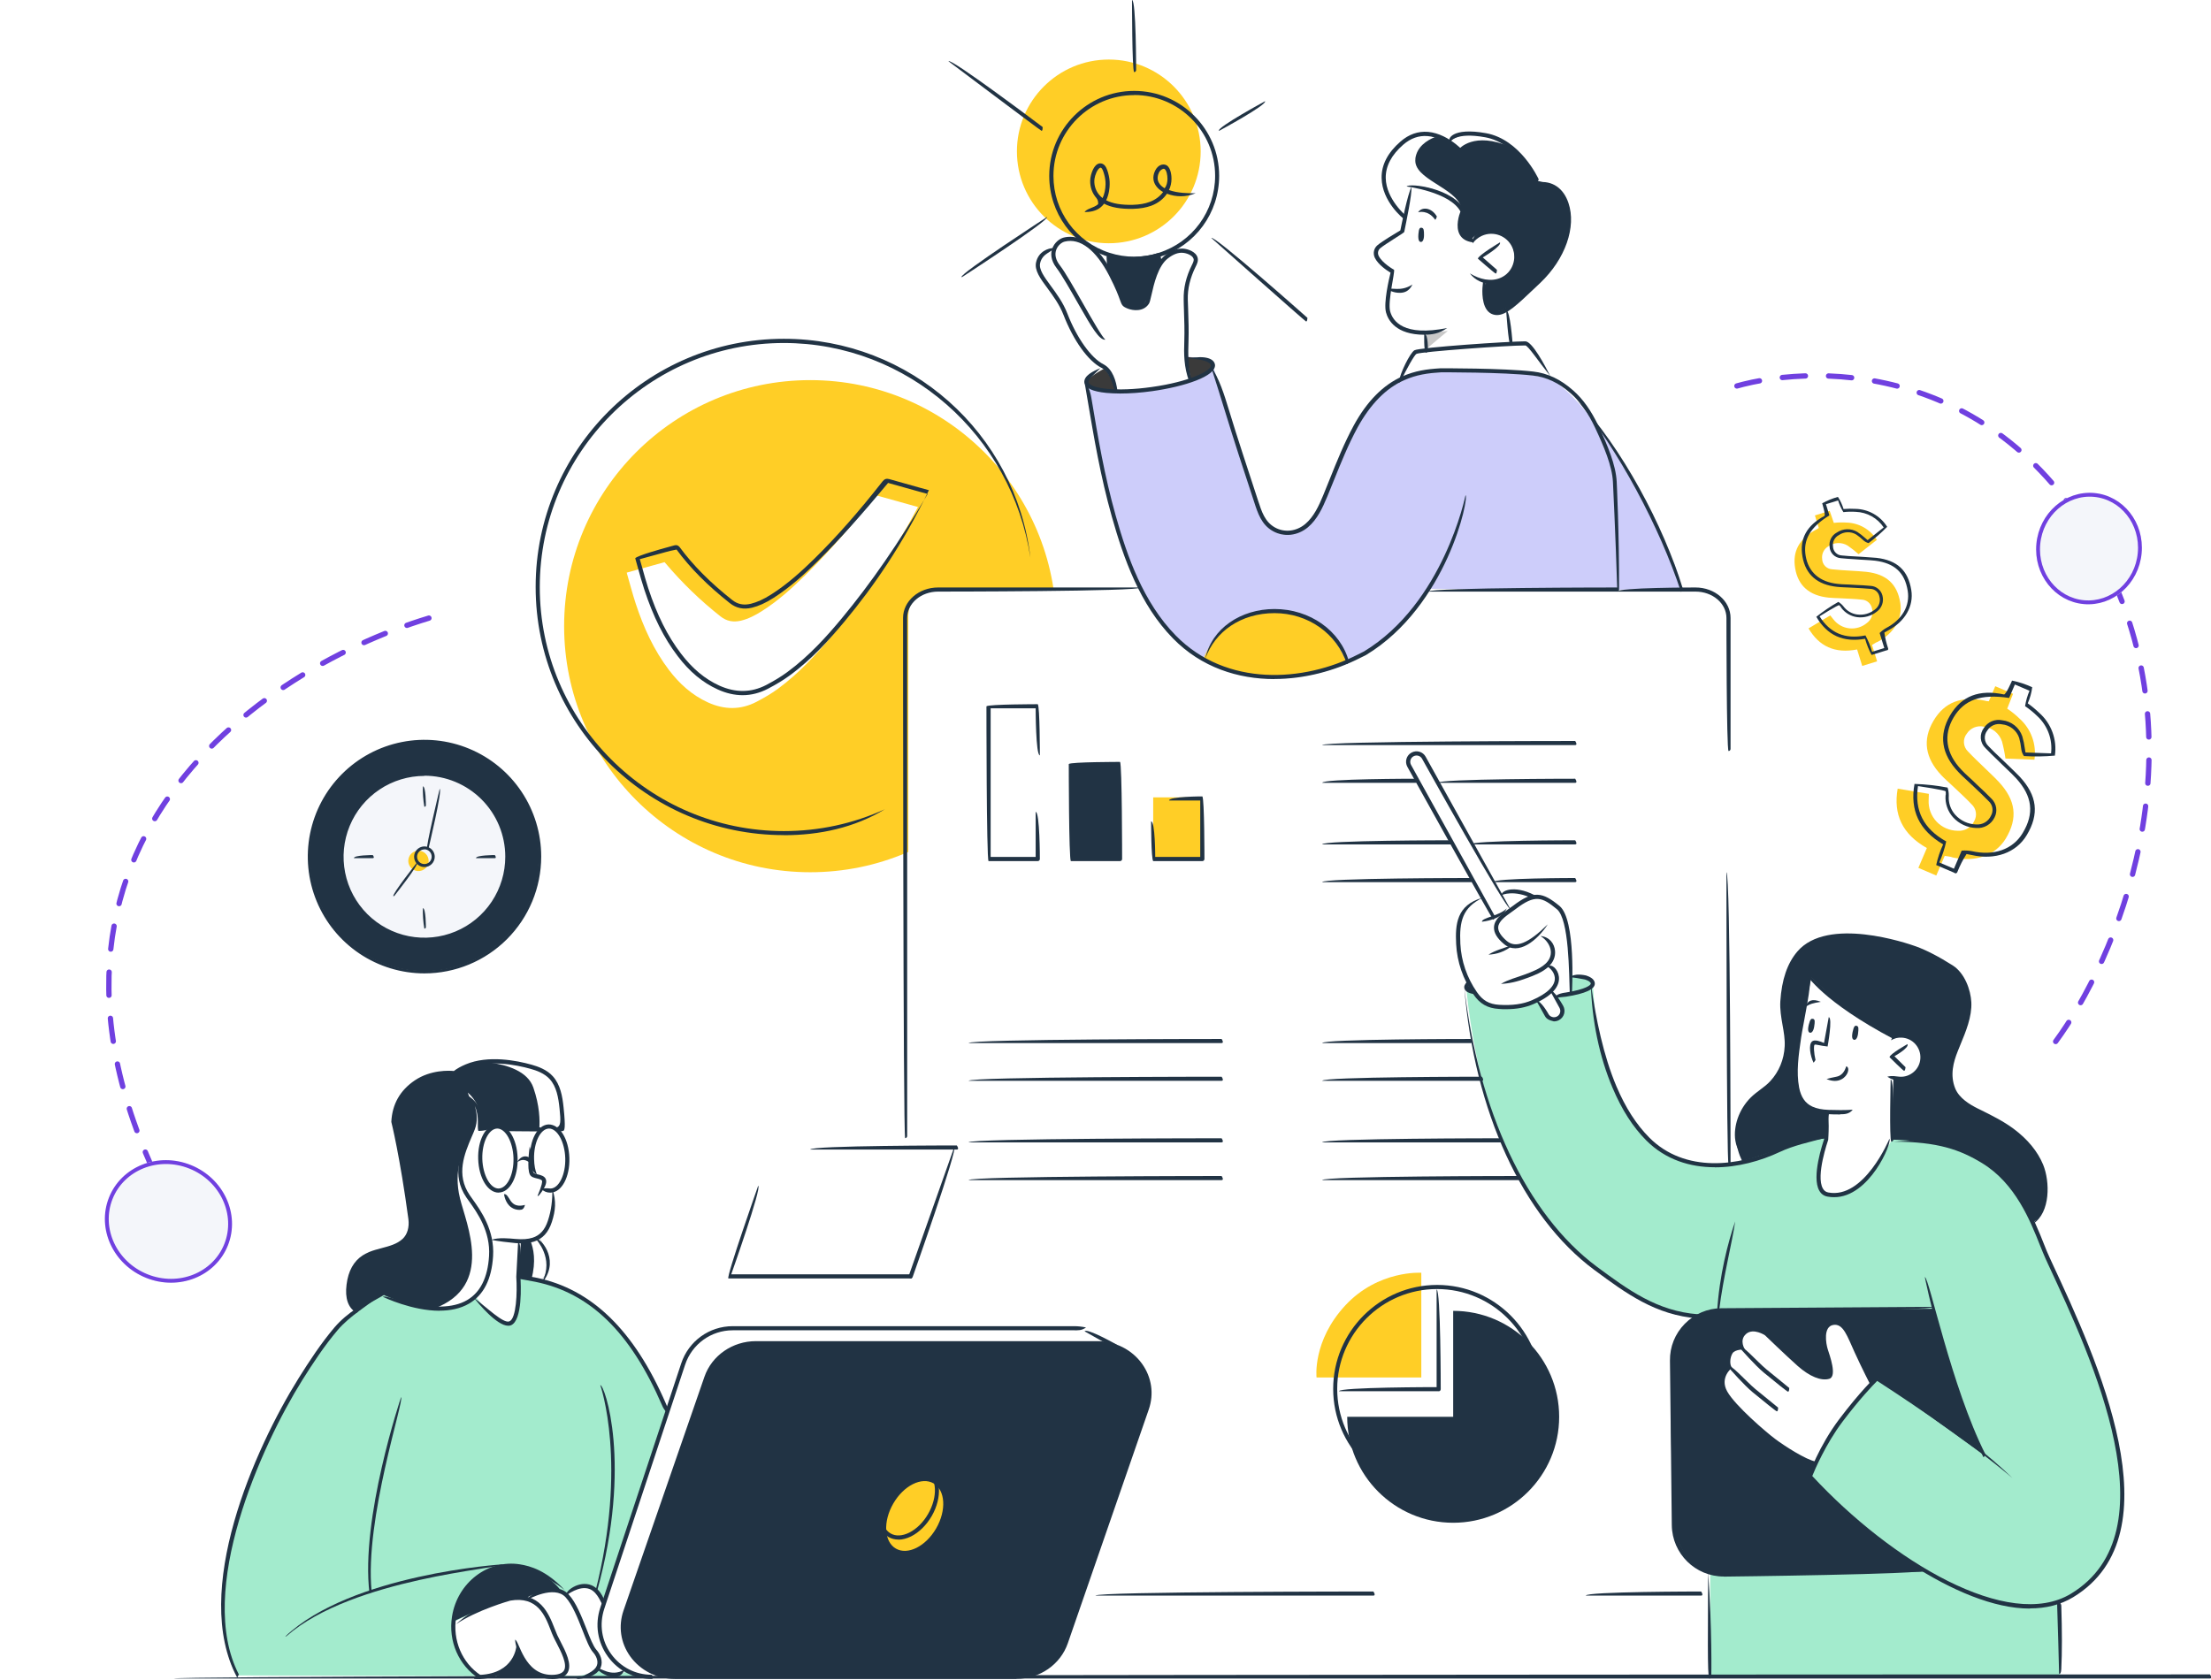 <svg xmlns="http://www.w3.org/2000/svg" width="496" height="377" viewBox="0 0 496 377" fill="none"><g clip-path="url(#clip0_5308_22196)"><path d="M393.348 264.324C393.348 264.324 383.524 253.931 395.018 244.991C395.018 244.991 402.445 241.042 400.441 230.157C398.437 219.272 402.052 210.705 412.269 209.9C422.486 209.094 441.977 215.873 441.525 222.867C441.996 224.066 442.075 225.755 441.387 227.799C439.187 234.499 436.141 242.554 438.597 245.128C440.051 246.641 442.429 248.763 445.808 250.315C454.119 254.108 458.953 258.705 458.953 267.94C458.953 282.106 434 274.758 434 274.758L393.368 264.364L393.348 264.324Z" fill="#213344"></path><path d="M236.972 140.503C236.972 170.996 212.255 195.713 181.762 195.713C151.268 195.713 126.551 170.996 126.551 140.503C126.551 110.009 151.268 85.292 181.762 85.292C212.255 85.292 236.972 110.009 236.972 140.503V140.503Z" fill="#FFCE26"></path><path d="M381.855 132.27H209.66C206.405 132.27 203.766 134.909 203.766 138.165V351.149C203.766 354.404 206.405 357.043 209.66 357.043H381.855C385.11 357.043 387.749 354.404 387.749 351.149V138.165C387.749 134.909 385.11 132.27 381.855 132.27Z" fill="white"></path><path d="M86.094 290.574C86.094 290.574 78.53 293.56 74.168 299.651C69.786 305.742 59.884 320.183 56.779 330.479C53.675 340.775 50.492 345.804 50.256 354.803C50.02 363.802 50.256 371.524 53.164 375.925L144.684 376.2L149.459 316.411C149.459 316.411 143.427 302.677 137.022 296.468C130.616 290.26 122.423 286.251 116.332 286.487L86.094 290.594V290.574Z" fill="#A3EBCD"></path><path d="M151.423 376.278H227.991C233.041 376.278 237.52 373.194 239.112 368.596L257.267 316.156C259.782 308.905 254.143 301.439 246.146 301.439H169.578C164.528 301.439 160.048 304.524 158.457 309.122L140.302 361.562C137.787 368.812 143.426 376.278 151.423 376.278Z" fill="#213344"></path><path d="M315.15 48.845C315.15 48.845 309.551 42.656 310.395 38.412C311.26 34.168 315.091 30.729 318.137 30.356C321.182 30.002 325.033 31.849 325.033 31.849C325.033 31.849 327.705 28.941 334.425 30.709C341.125 32.478 344.937 40.593 344.937 40.593C344.937 40.593 352.088 41.594 352.069 48.53C352.029 55.466 347.687 62.028 342.323 66.135C336.959 70.241 337.627 70.398 336.134 70.182C334.641 69.966 332.244 69.338 333.364 63.345L330.161 54.012C330.161 54.012 325.131 53.541 328.354 47.175C328.354 47.175 323.717 41.634 317.528 41.811L315.131 48.825L315.15 48.845Z" fill="#213344"></path><path d="M383.664 352.858V376.161H462.158L461.922 359.381C461.922 359.381 471.903 355.727 475.008 344.449C478.132 333.171 475.086 323.445 473.633 318.474C472.179 313.483 466.638 298.197 463.435 291.222C460.233 284.267 456.362 274.541 454.201 270.867C452.02 267.193 447.619 260.847 440.29 258.292C432.961 255.738 424.454 255.718 424.454 255.718L409.678 255.424C409.678 255.424 404.904 255.758 397.988 258.233C391.091 260.729 386.906 261.986 379.774 260.748C372.622 259.511 367.337 253.95 364.449 248.901C361.56 243.851 358.869 234.027 358.22 229.901C357.572 225.775 357.316 220.529 357.316 220.529C357.316 220.529 355.568 217.896 343.858 218.427C332.147 218.957 329.122 220.647 328.964 221.099C328.807 221.551 330.045 233.497 332.874 243.949C335.704 254.422 341.637 267.527 348.632 275.524C355.627 283.52 367.376 293.482 380.933 295.329L383.664 352.838V352.858Z" fill="#A3EBCD"></path><path d="M433.882 293.659L385.194 294.032C385.194 294.032 376.058 295.25 375.173 305.035C374.289 314.82 375.507 342.209 375.507 342.209C375.507 342.209 376.627 352.072 385.213 353.153L432.27 352.642C432.27 352.642 424.234 347.71 417.102 341.619C409.95 335.529 406.021 331.029 406.021 331.029C406.021 331.029 411.895 316.293 421.15 309.24L444.432 325.999C444.432 325.999 436.298 304.897 433.882 293.619V293.659Z" fill="#213344"></path><path d="M325.997 294.13V317.904H302.223C302.223 331.029 312.872 341.678 325.997 341.678C339.122 341.678 349.771 331.029 349.771 317.904C349.771 304.779 339.122 294.13 325.997 294.13Z" fill="#213344"></path><path d="M295.346 309.082H318.845V285.583C318.845 285.583 309.197 284.935 301.79 292.912C294.383 300.909 295.346 309.082 295.346 309.082V309.082Z" fill="#FFCE26"></path><path d="M124.408 253.125C124.408 253.125 126.49 255.345 126.982 258.076C128.062 263.971 124.368 267.92 124.368 267.92C124.368 267.92 124.722 278.648 116.863 278.51L116.313 287.018C116.313 287.018 117.177 296.665 114.23 296.979C111.283 297.294 106.862 291.104 106.862 291.104C106.862 291.104 110.261 286.605 110.143 282.597C110.025 278.589 110.084 275.72 106.607 270.671C103.129 265.621 102.775 262.084 103.62 260.1C104.445 258.115 106.371 253.439 106.449 252.044C106.528 250.649 105.585 245.993 105.585 245.993C105.585 245.993 107.275 247.525 107.491 249.333C107.707 251.14 107.53 253.164 107.53 253.164L111.715 252.987L124.427 253.105L124.408 253.125Z" fill="white"></path><path d="M102.029 363.802C102.029 363.802 112.364 358.752 114.623 358.654C116.883 358.556 118.12 358.517 118.12 358.517C118.12 358.517 121.991 355.432 126.726 357.652C126.726 357.652 129.163 355.589 131.638 355.943C134.114 356.277 135.509 359.126 135.509 359.126C135.509 359.126 134.291 363.429 134.507 365.177C134.723 366.926 136.079 372.742 140.539 374.844C140.539 374.844 138.751 377.143 134.487 374.431C134.487 374.431 131.147 376.789 126.412 375.807C126.412 375.807 123.681 376.652 122.03 376.043C120.38 375.433 119.005 374.313 118.356 373.429C117.708 372.545 116.293 369.441 116.293 369.441C116.293 369.441 115.998 376.298 107.746 376.003C107.746 376.003 104.799 374.923 102.992 370.914C101.184 366.906 102.048 363.821 102.048 363.821L102.029 363.802Z" fill="white"></path><path d="M419.601 310.752C419.601 310.752 417.675 307 416.064 303.463C414.433 299.926 413.53 296.881 411.25 297.293C408.971 297.686 409.62 301.478 410.032 302.775C410.445 304.072 412.193 308.846 410.366 309.377C408.539 309.907 405.985 308.886 403.273 306.489C400.581 304.092 395.945 299.612 395.945 299.612C395.945 299.612 393.331 297.883 391.701 299.317C390.07 300.751 391.445 302.795 391.445 302.795C391.445 302.795 389.264 302.697 388.655 303.659C388.066 304.622 387.967 306.214 388.537 306.901C388.537 306.901 385.688 309.043 387.476 312.226C389.264 315.409 396.2 321.362 398.204 322.855C400.189 324.349 405.12 327.571 407.399 327.964C407.399 327.964 409.954 322.58 412.822 318.572C415.691 314.564 419.62 310.772 419.62 310.772L419.601 310.752Z" fill="white"></path><path d="M352.17 222.867C352.17 222.867 352.759 213.063 351.698 209.133C350.657 205.223 349.497 202.59 346.197 201.687C342.876 200.783 339.752 200.075 339.752 200.075H336.117L338.357 204.123L334.978 205.891L332.718 201.903C332.718 201.903 328.14 203.101 327.511 206.54C326.863 209.978 327.059 216.285 328.946 220.077C330.832 223.869 332.541 226.227 336.667 225.991C340.793 225.755 342.915 225.362 345.391 224.223C347.867 223.083 348.161 222.199 348.161 222.199L348.869 223.457L352.17 222.887V222.867Z" fill="white"></path><path d="M406.336 219.369L403.644 232.376C403.644 232.376 402.348 239.116 402.898 242.2C403.448 245.285 403.802 249.529 410.325 249.588L409.657 255.423C409.657 255.423 405.079 267.723 410.698 267.9C416.317 268.077 418.832 264.01 420.777 261.416C422.723 258.823 424.432 255.718 424.432 255.718L424.746 241.788C424.746 241.788 431.014 243.281 431.23 237.544C431.446 231.787 424.766 232.671 424.766 232.671C424.766 232.671 417.241 228.525 413.802 225.853C410.364 223.161 406.336 219.389 406.336 219.389V219.369Z" fill="white"></path><path d="M200.386 337.375C198.048 341.423 198.323 345.942 200.975 347.474C203.628 349.007 207.675 346.983 210.013 342.936C212.351 338.888 212.076 334.369 209.424 332.837C206.771 331.304 202.724 333.328 200.386 337.375Z" fill="#FFCE26"></path><path d="M140.619 128.478C142.545 127.948 144.333 127.457 146.101 126.965C147.103 126.69 148.085 126.435 149.088 126.14C153.135 130.934 157.183 134.785 161.623 138.302C163.038 139.422 164.531 139.658 166.221 139.265C167.93 138.852 169.443 138.047 170.916 137.123C174.512 134.844 177.656 131.995 180.701 129.009C186.222 123.566 191.272 117.692 196.046 111.601C196.321 111.247 196.557 111.149 197.009 111.267C199.976 112.112 202.962 112.937 205.929 113.762C200.408 124.175 194.101 133.665 186.792 142.448C183.098 146.888 179.188 151.113 174.512 154.551C173.019 155.651 171.388 156.595 169.738 157.459C166.162 159.326 162.507 159.286 158.833 157.616C155.237 155.985 152.408 153.412 150.05 150.307C146.651 145.827 144.372 140.778 142.623 135.473C141.877 133.213 141.287 130.895 140.6 128.518L140.619 128.478Z" fill="white"></path><path d="M86.093 290.574C86.093 290.574 97.882 296.036 104.012 292.44C110.123 288.845 110.457 283.5 110.201 279.433C109.946 275.366 106.429 270.022 104.896 267.9C103.364 265.778 103.049 263.342 103.58 260.1C104.11 256.838 106.232 254.657 106.409 252.044C106.586 249.431 104.936 245.148 104.936 245.148C104.936 245.148 107.45 247.27 107.49 249.785C107.529 252.299 107.49 253.164 107.49 253.164L109.887 253.4C109.887 253.4 110.633 252.555 111.282 252.496C111.93 252.437 113.522 253.694 113.522 253.694L121.165 253.4C121.165 253.4 122.658 252.457 123.523 252.791C124.387 253.125 124.918 253.4 124.918 253.4H125.998C125.998 253.4 126.273 247.486 125.252 244.735C124.23 241.984 123.228 239.862 117.884 239.037C112.539 238.192 107.156 237.564 102.165 240.629C102.165 240.629 89.139 239.685 88.254 251.16C88.254 251.16 90.848 265.798 91.496 269.924C92.145 274.03 93.088 277.94 89.021 279.335C84.954 280.73 80.022 281.241 78.764 285.878C77.507 290.515 78.037 292.499 79.943 294.071L86.113 290.593L86.093 290.574Z" fill="#213344"></path><path d="M116.86 278.51L116.35 286.468L121.183 287.391C121.183 287.391 123.246 285.996 122.892 282.951C122.539 279.905 120.947 277.724 120.947 277.724C120.947 277.724 117.705 279.1 116.86 278.51V278.51Z" fill="#213344"></path><path d="M271.985 81.618C271.985 81.618 279.648 106.531 280.159 108.083C280.669 109.636 282.595 120.422 288.725 119.931C294.836 119.44 296.702 112.956 297.508 110.952C298.313 108.968 302.95 97.12 306.487 92.227C310.004 87.335 315.446 84.034 321.164 83.622C326.882 83.209 344.545 82.777 349.182 85.901C353.819 89.044 362.189 99.36 368.535 112.406C374.882 125.452 376.453 126.67 376.964 131.956L362.798 132.329L320.712 132.113C320.712 132.113 315.525 140.09 309.768 144.589C309.768 144.589 305.229 147.399 302.695 148.637C300.16 149.875 292.93 152.468 285.699 152.232C278.469 151.997 268.252 149.914 261.748 141.229C255.245 132.545 252.946 126.769 251.414 121.699C249.881 116.65 247.111 106.02 245.932 99.261C244.753 92.502 243.594 85.999 243.594 85.999C243.594 85.999 245.657 82.03 256.836 80.36C268.016 78.69 271.985 81.618 271.985 81.618V81.618Z" fill="#CDCDFA"></path><path d="M345.191 224.301L347.294 228.27C347.294 228.27 349.101 228.938 349.848 228.27C350.595 227.602 350.339 226.188 350.339 226.188L348.178 222.179C348.178 222.179 346.449 224.125 345.191 224.301V224.301Z" fill="white"></path><path d="M320.001 78.651V74.8C320.001 74.8 313.4 74.033 312.044 71.538C310.688 69.062 310.728 66.764 311.16 65.546C311.592 64.327 312.103 60.791 312.103 60.791C312.103 60.791 308.252 58.079 308.684 56.566C309.116 55.073 314.539 51.458 314.539 51.458L316.818 41.654C316.818 41.654 325.699 42.872 327.959 47.469C327.959 47.469 325.719 53.58 329.845 53.934C329.845 53.934 331.849 51.203 335.091 52.067C338.333 52.912 339.571 54.602 339.846 57.863C340.121 61.125 336.958 63.541 333.048 63.266C333.048 63.266 332.124 69.573 334.325 69.888C336.525 70.202 337.94 69.102 337.94 69.102L338.667 76.981L320.021 78.631L320.001 78.651Z" fill="white"></path><path d="M266.818 85.292C266.818 85.292 265.914 80.36 266.228 74.132C266.523 67.923 265.855 66.921 266.503 64.17C267.152 61.4 269.726 57.608 267.309 57.018C264.892 56.409 261.768 56.684 260.491 59.121C259.234 61.577 258.153 67.314 257.367 68.08C256.581 68.846 254.95 69.554 253.87 69.18C252.789 68.807 252.023 67.943 251.374 66.371C250.726 64.779 248.958 59.965 246.639 57.667C244.321 55.368 241.354 53.01 238.918 53.776C236.501 54.543 236.422 56.566 236.422 56.566C236.422 56.566 232.807 56.566 232.866 60.142C232.866 60.142 233.2 61.537 235.008 64.033C236.815 66.548 238.092 68.355 239.075 70.674C240.057 72.992 241.727 77.845 244.655 80.124C247.582 82.403 249.92 83.72 250.274 87.571C250.274 87.571 252.259 87.925 257.976 87.355C263.694 86.785 266.857 85.331 266.857 85.331L266.818 85.292Z" fill="white"></path><path d="M266.246 80.105L267.13 85.292C267.13 85.292 272.691 83.268 272.435 81.853C272.18 80.439 266.246 80.105 266.246 80.105Z" fill="#3A3A3A"></path><path d="M247.756 82.698C247.756 82.698 250.173 85.528 250.133 87.552C250.133 87.552 244.141 87.552 243.728 86.235C243.316 84.919 247.756 82.698 247.756 82.698V82.698Z" fill="#3A3A3A"></path><path d="M314.031 84.604L317.548 78.71C317.548 78.71 338.631 76.352 342.364 76.804L347.079 83.76C347.079 83.76 330.791 82.325 326.036 82.718C321.281 83.111 314.012 84.585 314.012 84.585L314.031 84.604Z" fill="white"></path><path d="M324.796 74.25L319.982 78.297V74.8L324.796 74.25Z" fill="#C9C9C9"></path><path d="M101.695 363.802L112.011 359.106C112.011 359.106 116.864 357.809 118.121 358.517C118.121 358.517 121.874 356.08 126.059 357.22C126.059 357.22 124.723 355.118 122.286 353.703C119.87 352.288 115.233 350.658 112.227 351.502C109.22 352.347 102.796 354.96 101.695 363.802V363.802Z" fill="#213344"></path><path d="M111.008 376.18H121.421C121.421 376.18 117.197 373.213 116.49 369.893C116.49 369.893 113.366 375.434 111.027 376.18H111.008Z" fill="#213344"></path><path d="M248.484 301.263L243.022 298.06H166.179C166.179 298.06 157.219 296.606 153.27 306.076L135.351 360.187C135.351 360.187 130.262 375.1 147.552 376.298C147.67 375.787 140.322 372.467 139.811 366.553C139.3 360.619 145.371 346.866 145.371 346.866L159.184 307.236C159.184 307.236 164.057 301.439 168.595 301.459L248.484 301.302V301.263Z" fill="white"></path><path d="M269.35 33.972C269.35 45.367 260.116 54.582 248.74 54.582C237.363 54.582 228.129 45.348 228.129 33.972C228.129 22.595 237.363 13.361 248.74 13.361C260.116 13.361 269.35 22.595 269.35 33.972Z" fill="#FFCE26"></path><path d="M248.721 57.51V60.064C248.721 60.064 249.959 62.54 250.568 64.642C251.177 66.764 251.746 69.102 255.047 69.004C258.348 68.906 258.171 61.42 260.117 59.435V57.176C260.117 57.176 258.446 58.139 254.871 58.06C251.295 57.981 248.721 57.51 248.721 57.51V57.51Z" fill="#213344"></path><path d="M269.745 178.915H258.703V192.904H269.745V178.915Z" fill="#FFCE26"></path><path d="M251.196 171.429H240.232V192.727H251.196V171.429Z" fill="#213344"></path><path d="M121.185 253.4C121.185 253.4 122.678 252.457 123.543 252.791C124.407 253.125 124.938 253.4 124.938 253.4H126.019C126.019 253.4 126.294 247.486 125.272 244.735C124.25 241.984 123.248 239.862 117.904 239.037C115.173 238.605 112.442 238.232 109.75 238.389C113.837 238.939 118.395 240.373 119.653 244.047C121.048 248.075 121.146 251.356 120.969 253.439H121.205L121.185 253.4Z" fill="white"></path><path d="M110.203 279.434C109.947 275.366 106.43 270.022 104.898 267.9C103.365 265.778 103.051 263.342 103.581 260.1C103.68 259.511 103.837 258.96 104.014 258.43C104.014 258.43 101.617 262.458 103.188 268.883C104.623 274.757 110.91 288.491 97.451 293.6C99.829 293.757 102.147 293.502 103.974 292.421C110.085 288.825 110.419 283.481 110.163 279.414L110.203 279.434Z" fill="white"></path><path d="M120.951 277.724C120.951 277.724 119.988 278.137 118.986 278.412C119.694 280.102 120.303 282.97 119.222 287.018L121.187 287.391C121.187 287.391 123.25 285.996 122.896 282.951C122.543 279.905 120.951 277.724 120.951 277.724V277.724Z" fill="white"></path><path d="M317.508 35.583C317.861 32.93 320.062 31.496 321.928 30.749C320.73 30.435 319.374 30.219 318.136 30.376C315.091 30.73 311.26 34.188 310.395 38.432C309.531 42.656 315.15 48.865 315.15 48.865L317.547 41.85C322.518 41.713 326.487 45.269 327.862 46.664C326.644 42.008 316.899 40.239 317.527 35.622L317.508 35.583Z" fill="white"></path><path d="M334.425 30.709C327.725 28.941 325.033 31.849 325.033 31.849L327.332 33.421C327.332 33.421 330.594 29.393 338.846 32.969C337.549 31.987 336.075 31.162 334.425 30.709Z" fill="white"></path><path d="M269.959 147.93C269.959 147.93 273.692 136.495 286.051 137.28C298.429 138.066 301.199 147.026 301.946 148.264C301.946 148.264 295.285 152.291 285.402 151.957C275.519 151.623 269.939 147.93 269.939 147.93H269.959Z" fill="#FFCE26"></path><path d="M232.805 193.218H221.763C221.291 192.747 221.291 158.481 221.291 158.481C221.763 158.009 232.805 158.009 232.805 158.009C233.276 158.481 233.276 169.483 233.276 169.483C232.333 169.483 232.333 158.932 232.333 158.932H222.234V192.275H232.333V182.176C233.276 182.176 233.276 192.747 233.276 192.747C233.276 193.002 233.06 193.218 232.805 193.218V193.218Z" fill="#213344"></path><path d="M251.275 193.218H240.233C239.762 192.747 239.762 171.429 239.762 171.429C240.233 170.957 251.256 170.957 251.256 170.957C251.727 171.429 251.727 192.747 251.727 192.747C251.727 193.002 251.511 193.218 251.256 193.218H251.275ZM240.705 192.295H250.804V171.9H240.705V192.295Z" fill="#213344"></path><path d="M269.744 193.218H258.702C258.23 192.747 258.23 184.298 258.23 184.298C259.154 184.298 259.154 192.275 259.154 192.275H269.253V179.622H262.258C262.258 178.698 269.725 178.698 269.725 178.698C270.196 179.17 270.196 192.747 270.196 192.747C270.196 193.002 269.98 193.218 269.725 193.218H269.744Z" fill="#213344"></path><path d="M353.364 167.185H296.621C296.621 166.261 353.364 166.261 353.364 166.261C353.836 166.988 353.62 167.185 353.364 167.185Z" fill="#213344"></path><path d="M353.366 189.466H329.965C329.965 188.542 353.366 188.542 353.366 188.542C353.837 189.269 353.621 189.466 353.366 189.466Z" fill="#213344"></path><path d="M325.445 189.466H296.621C296.621 188.542 325.445 188.542 325.445 188.542C325.916 189.269 325.7 189.466 325.445 189.466Z" fill="#213344"></path><path d="M353.363 197.934H334.973C334.973 197.01 353.363 197.01 353.363 197.01C353.835 197.737 353.619 197.934 353.363 197.934Z" fill="#213344"></path><path d="M329.964 197.934H296.621C296.621 197.01 329.964 197.01 329.964 197.01C330.435 197.737 330.219 197.934 329.964 197.934Z" fill="#213344"></path><path d="M353.363 175.653H322.535C322.535 174.73 353.363 174.73 353.363 174.73C353.834 175.457 353.618 175.653 353.363 175.653Z" fill="#213344"></path><path d="M317.605 175.653H296.621C296.621 174.73 317.605 174.73 317.605 174.73C318.077 175.457 317.861 175.653 317.605 175.653Z" fill="#213344"></path><path d="M274.046 234.047H217.303C217.303 233.123 274.046 233.123 274.046 233.123C274.518 233.85 274.302 234.047 274.046 234.047Z" fill="#213344"></path><path d="M274.046 256.328H217.303C217.303 255.404 274.046 255.404 274.046 255.404C274.518 256.131 274.302 256.328 274.046 256.328Z" fill="#213344"></path><path d="M274.046 264.796H217.303C217.303 263.872 274.046 263.872 274.046 263.872C274.518 264.599 274.302 264.796 274.046 264.796Z" fill="#213344"></path><path d="M274.046 242.515H217.303C217.303 241.592 274.046 241.592 274.046 241.592C274.518 242.319 274.302 242.515 274.046 242.515Z" fill="#213344"></path><path d="M329.964 234.047H296.621C296.621 233.123 329.964 233.123 329.964 233.123C330.435 233.85 330.219 234.047 329.964 234.047Z" fill="#213344"></path><path d="M336.683 256.328H296.621C296.621 255.404 336.683 255.404 336.683 255.404C337.155 256.131 336.939 256.328 336.683 256.328Z" fill="#213344"></path><path d="M340.731 264.795H296.621C296.621 263.872 340.731 263.872 340.731 263.872C341.202 264.599 340.986 264.795 340.731 264.795Z" fill="#213344"></path><path d="M332.439 242.515H296.621C296.621 241.592 332.439 241.592 332.439 241.592C332.911 242.319 332.695 242.515 332.439 242.515Z" fill="#213344"></path><path d="M461.924 375.571C461.82 371.091 461.676 366.009 461.492 360.324V359.401C462.396 359.362 462.416 360.305 462.416 360.305C462.599 366.003 462.599 370.744 462.416 374.53C462.376 375.394 462.16 375.591 461.924 375.591V375.571Z" fill="#213344"></path><path d="M444.965 326.982C436.831 311.381 431.84 286.802 431.801 286.546C432.764 286.605 437.715 311.087 445.378 326.294C445.102 326.962 445.024 326.962 444.965 326.962V326.982Z" fill="#213344"></path><path d="M383.445 376.632C382.974 376.062 383.17 365.374 383.19 352.858C384.094 365.374 383.917 376.062 383.897 376.18C383.897 376.436 383.681 376.632 383.426 376.632H383.445Z" fill="#213344"></path><path d="M385.195 294.504C385.667 286.251 387.691 278.608 389.262 274.05C388.575 278.883 386.59 286.428 385.647 294.091C385.628 294.327 385.411 294.504 385.195 294.504Z" fill="#213344"></path><path d="M412.822 250.06C411.899 250.06 410.975 250.06 410.229 250.001C408.559 249.942 407.282 249.667 406.181 249.156C404.315 248.292 403.175 246.68 402.704 244.244C401.996 240.55 402.546 236.798 403.057 233.163C403.45 230.432 405.788 219.448 405.906 219.173C406.692 219.881 404.413 230.255 404.059 232.77C403.47 236.837 402.939 240.511 403.607 244.048C404.02 246.17 404.983 247.565 406.555 248.292C407.517 248.744 408.696 248.979 410.248 249.038C411.781 249.097 414.021 249.117 415.632 248.999C414.846 249.981 413.805 250.021 412.803 250.021L412.822 250.06Z" fill="#213344"></path><path d="M424.765 233.124C408.909 224.734 405.333 218.84 405.176 218.584C406.021 218.172 409.636 224.066 424.981 232.259C425.079 233.045 424.922 233.143 424.765 233.143V233.124Z" fill="#213344"></path><path d="M416.514 230.176C416.161 230.078 415.885 230.196 415.61 231.512C415.296 232.986 415.65 233.28 415.984 233.32C416.318 233.359 416.711 232.927 416.829 231.866C416.946 230.805 416.986 230.314 416.514 230.176V230.176Z" fill="#213344"></path><path d="M406.712 228.624C406.358 228.506 406.083 228.624 405.769 229.921C405.415 231.375 405.769 231.689 406.083 231.728C406.417 231.768 406.83 231.375 406.987 230.314C407.144 229.253 407.203 228.761 406.731 228.604L406.712 228.624Z" fill="#213344"></path><path d="M405.117 225.775C405.51 224.498 406.571 224.006 408.477 224.792C406.669 225.067 405.923 225.342 405.373 225.716C405.294 225.775 405.196 225.794 405.117 225.794V225.775Z" fill="#213344"></path><path d="M426.416 242.534C425.1 242.456 424.177 242.142 423.391 241.591C424.57 241.277 425.336 241.552 426.141 241.591C427.301 241.69 428.44 241.277 429.324 240.511C430.208 239.744 430.739 238.664 430.798 237.505C430.877 236.345 430.484 235.206 429.717 234.322C428.951 233.437 427.87 232.907 426.711 232.828C425.827 232.75 424.982 232.966 424.216 233.418C424.668 232.082 425.689 231.826 426.77 231.905C429.698 232.101 431.918 234.636 431.721 237.564C431.623 238.978 430.994 240.275 429.933 241.218C428.951 242.083 427.713 242.534 426.436 242.534H426.416Z" fill="#213344"></path><path d="M427.144 240.275C426.81 240.138 423.883 237.21 423.883 237.21C423.981 236.463 427.911 234.282 427.911 234.282C428.363 235.108 424.983 236.994 424.983 236.994L427.478 239.47C427.38 240.216 427.262 240.255 427.144 240.255V240.275Z" fill="#213344"></path><path d="M411.445 268.627C410.954 268.627 410.462 268.588 409.951 268.49C409.146 268.333 408.537 267.9 408.124 267.154C406.336 264.049 408.93 256.446 409.205 255.64L409.657 249.549C410.58 249.628 410.128 255.758 410.128 255.758C410.069 255.954 407.299 263.833 408.93 266.682C409.205 267.173 409.598 267.468 410.128 267.566C418.184 269.118 423.803 255.66 423.862 255.522C424.491 256.426 419.402 268.627 411.464 268.627H411.445Z" fill="#213344"></path><path d="M411.62 242.535C411.051 242.535 410.422 242.397 409.754 242.122C411.11 241.67 411.974 241.709 412.662 241.356C413.821 240.766 414.155 239.273 414.175 239.253C415.059 239.528 414.627 241.395 413.094 242.181C412.642 242.417 412.151 242.535 411.62 242.535V242.535Z" fill="#213344"></path><path d="M455.909 274.659C459.131 271.535 458.974 265.208 457.54 261.691C456.38 258.862 454.258 256.288 451.233 254.029C449.032 252.398 446.655 251.199 444.12 249.962L443.314 249.549C441.448 248.626 438.835 247.073 437.833 244.578C436.477 241.238 437.361 238.134 438.383 235.54C438.579 235.068 438.776 234.577 438.972 234.066C440.151 231.198 441.487 227.956 441.35 224.93C441.232 222.297 439.915 218.859 437.636 217.405C434.63 215.479 431.82 214.025 429.561 213.2C427.616 212.513 410.365 206.599 403.96 214.104C401.857 216.56 400.678 220.057 400.364 224.753C400.266 226.423 400.561 228.133 400.836 229.763C401.111 231.394 401.405 233.064 401.327 234.774C401.17 237.917 399.951 240.904 397.849 243.183C397.122 243.969 396.277 244.598 395.452 245.226C394.745 245.757 394.077 246.268 393.468 246.857C392.21 248.095 391.247 249.608 390.697 251.258C389.774 254.009 389.656 257.801 392.151 260.237C388.693 258.174 388.791 253.97 389.813 250.964C390.422 249.195 391.444 247.545 392.8 246.209C393.448 245.58 394.175 245.03 394.882 244.499C395.707 243.89 396.474 243.301 397.142 242.574C399.087 240.472 400.226 237.701 400.364 234.754C400.443 233.163 400.168 231.591 399.873 229.94C399.578 228.251 399.283 226.502 399.382 224.714C399.696 219.802 400.953 216.147 403.193 213.515C409.992 205.538 427.812 211.628 429.816 212.355C432.154 213.2 435.003 214.674 438.088 216.639C440.741 218.348 442.096 222.101 442.234 224.891C442.391 228.133 440.996 231.473 439.778 234.42C439.581 234.911 439.365 235.402 439.188 235.874C438.226 238.291 437.4 241.199 438.619 244.224C439.522 246.445 441.939 247.859 443.668 248.724L444.474 249.117C446.93 250.335 449.445 251.592 451.724 253.282C454.887 255.64 457.107 258.351 458.345 261.338C459.897 265.13 459.996 272.026 456.125 274.581C456.046 274.639 455.948 274.659 455.87 274.659H455.909Z" fill="#213344"></path><path d="M424.276 256.17C423.804 255.699 424.138 242.201 424.138 242.201C425.062 242.22 424.747 255.718 424.747 255.718C424.747 255.974 424.531 256.17 424.276 256.17Z" fill="#213344"></path><path d="M455.379 360.934C439.071 360.934 417.478 344.429 405.67 331.619C405.591 331.069 408.185 324.29 412.586 318.455C417.203 312.324 420.7 308.965 420.74 308.925C421.506 308.984 440.918 321.343 451.449 331.638C441.075 322.797 423.667 311.499 421.113 309.849C420.229 310.733 417.183 313.896 413.332 319.005C409.521 324.074 407.084 329.89 406.554 331.186C424.316 350.343 450.605 366.081 464.594 357.593C487.425 343.742 469.29 304.799 459.544 283.855L458.896 282.44C458.523 281.634 458.13 280.632 457.658 279.473C455.458 273.932 452.137 265.543 444.651 260.984C439.779 258.017 434.749 256.171 424.866 256.171C434.984 255.247 440.113 257.133 445.143 260.198C452.884 264.933 456.42 273.834 458.523 279.139C458.975 280.279 459.368 281.281 459.741 282.047L460.389 283.462C470.253 304.662 488.623 344.095 465.085 358.379C462.197 360.128 458.916 360.894 455.399 360.894L455.379 360.934Z" fill="#213344"></path><path d="M384.685 261.908C379.144 261.908 373.662 260.238 369.32 255.895C366.314 252.889 363.838 249.019 361.756 244.107C358.808 237.19 357.079 228.879 356.883 220.706C358.022 228.742 359.732 236.935 362.62 243.753C364.663 248.567 367.08 252.319 369.988 255.247C377.965 263.263 390.127 261.75 398.831 257.644C402.054 256.131 405.688 255.326 409.677 255.267C405.846 256.269 402.329 257.035 399.244 258.489C394.941 260.513 389.793 261.927 384.704 261.927L384.685 261.908Z" fill="#213344"></path><path d="M380.931 295.82C371.382 295.113 364.741 290.181 357.687 284.974C341.595 273.048 330.691 249.313 328.49 221.492C331.595 248.979 342.381 272.459 358.237 284.228C365.173 289.356 371.716 294.209 380.95 294.897C381.363 295.643 381.166 295.82 380.911 295.82H380.931Z" fill="#213344"></path><path d="M406.829 238.428C406.121 236.974 405.63 234.361 406.534 233.654C407.104 233.221 408.283 233.614 409.186 234.027L410.247 228.231C411.171 228.408 409.992 234.813 409.992 234.813C408.4 234.656 407.359 234.302 407.084 234.4C406.829 234.597 406.907 236.286 407.28 237.858C406.887 238.428 406.868 238.428 406.829 238.428Z" fill="#213344"></path><path d="M352.167 223.319C351.97 218.368 352.029 206.284 349.259 204.005C345.939 201.274 344.406 200.625 340.024 203.966C339.73 204.182 339.435 204.398 339.101 204.634C337.726 205.616 336.154 206.716 336.095 208.072C336.056 208.976 336.704 209.997 338.001 211.117C340.024 212.846 342.873 211.687 347.216 207.404C344.897 210.98 340.614 214.536 337.392 211.825C335.82 210.508 335.093 209.27 335.152 208.033C335.23 206.205 337.077 204.909 338.551 203.867C338.865 203.632 339.18 203.435 339.455 203.219C344.033 199.722 346.056 200.154 349.848 203.278C353.562 206.323 352.658 222.199 352.638 222.887C352.638 223.142 352.422 223.319 352.167 223.319Z" fill="#213344"></path><path d="M386.69 353.742C380.324 353.742 375.117 348.614 375.039 342.228L374.626 305.29C374.587 302.186 375.766 299.258 377.946 297.038C380.127 294.818 383.035 293.56 386.14 293.541L433.963 293.226C433.963 294.15 386.14 294.484 386.14 294.484C383.291 294.523 380.619 295.663 378.614 297.706C376.61 299.749 375.51 302.461 375.549 305.31L375.962 342.248C376.021 348.103 380.815 352.838 386.67 352.838C386.788 352.838 432.411 352.327 432.411 352.327C432.411 353.251 386.788 353.762 386.788 353.762H386.67L386.69 353.742Z" fill="#213344"></path><path d="M398.616 316.686C398.321 316.588 395.904 314.623 393.193 312.403C391.248 310.792 388.148 307.286 387.5 306.5C388.07 305.734 391.601 309.868 393.782 311.676C396.494 313.896 398.891 315.841 398.891 315.841C398.871 316.608 398.734 316.667 398.596 316.667L398.616 316.686Z" fill="#213344"></path><path d="M401.116 312.28C400.821 312.182 398.404 310.217 395.693 307.997C393.748 306.385 390.648 302.879 390 302.094C390.57 301.327 394.101 305.462 396.282 307.27C398.994 309.49 401.391 311.435 401.391 311.435C401.371 312.201 401.234 312.26 401.096 312.26L401.116 312.28Z" fill="#213344"></path><path d="M330.732 223.064C329.219 222.847 328.492 222.297 328.473 221.472C328.473 221.02 328.925 220.47 329.18 220.215C329.396 221.865 330.28 222.062 330.791 222.14C331.145 222.906 330.948 223.064 330.713 223.064H330.732Z" fill="#213344"></path><path d="M348.887 223.889C348.828 222.965 351.225 222.71 351.225 222.71C355.862 221.983 356.884 221 356.864 220.706C356.864 220.391 356.392 220.057 355.567 219.782C354.624 219.586 352.797 219.291 352.384 219.271C353.131 218.289 355.528 218.819 355.803 218.878C356.314 219.055 357.748 219.527 357.768 220.686C357.807 221.963 355.626 222.965 351.323 223.633L348.906 223.889H348.867H348.887Z" fill="#213344"></path><path d="M322.752 312.167H300.373C300.373 311.244 322.281 311.244 322.281 311.244V289.336C323.204 289.336 323.204 311.715 323.204 311.715C323.204 311.971 322.988 312.187 322.732 312.187L322.752 312.167Z" fill="#213344"></path><path d="M80.005 294.562C78.08 293.521 77.353 291.281 77.746 288.236C78.119 285.171 79.357 282.97 81.38 281.673C81.813 281.398 82.323 281.143 82.854 280.907C83.738 280.553 84.681 280.298 85.585 280.062C87.353 279.591 89.043 279.158 90.32 277.979C91.381 276.997 91.853 275.366 91.617 273.539C89.711 259.393 87.805 251.808 87.786 251.73C87.982 247.722 89.77 244.637 93.051 242.417C96.667 239.98 100.852 240.216 101.814 240.314C102.522 239.764 103.367 239.293 104.486 238.821C109.516 236.699 115.902 237.957 119.262 238.9C120.657 239.293 122.661 239.98 124.017 241.493C125.706 243.36 126.178 245.973 126.433 248.527C126.924 253.164 126.61 253.498 126.433 253.714C125.981 253.911 124.94 253.891 124.94 253.891V252.968C125.805 252.614 125.824 251.592 125.529 248.783C125.274 246.268 124.842 243.812 123.329 242.142C122.13 240.806 120.283 240.177 119.006 239.823C115.764 238.919 109.615 237.701 104.84 239.705C103.72 240.177 102.895 240.629 102.247 241.179C101.854 241.277 97.315 240.688 93.562 243.203C90.556 245.226 88.925 248.036 88.709 251.573C88.906 252.378 90.733 259.923 92.54 273.402C92.835 275.543 92.246 277.449 90.969 278.648C89.515 279.984 87.648 280.475 85.841 280.946C84.917 281.202 84.033 281.418 83.227 281.752C82.736 281.948 82.284 282.184 81.891 282.42C80.103 283.56 79.042 285.544 78.689 288.314C78.492 289.867 78.433 292.617 80.26 293.659C80.339 294.445 80.182 294.523 80.025 294.523L80.005 294.562Z" fill="#213344"></path><path d="M121.187 253.871C118.023 253.871 113.131 253.793 113.131 253.793V252.869C113.131 252.869 118.043 252.928 121.187 252.948C121.658 253.675 121.442 253.871 121.187 253.871Z" fill="#213344"></path><path d="M98.628 294.11C92.479 294.11 86.27 291.163 85.897 290.986C86.407 290.2 98 295.682 104.798 291.713C107.765 289.984 109.415 286.644 109.71 281.83C110.064 276.309 107.038 272.085 105.25 269.57C105.014 269.256 104.817 268.961 104.621 268.686C101.183 263.656 103.383 258.489 104.975 254.716C105.21 254.146 105.446 253.596 105.643 253.085C107.038 249.49 104.169 245.442 104.13 245.403C108.472 247.388 108.177 251.337 107.922 252.83H109.985C109.985 253.773 107.332 253.753 107.332 253.753C106.939 253.007 107.647 250.59 106.507 248.154C106.998 249.686 107.215 251.573 106.507 253.419C106.311 253.95 106.075 254.5 105.82 255.07C104.208 258.842 102.224 263.538 105.368 268.155C105.544 268.411 105.761 268.706 105.977 269.02C107.843 271.633 110.987 276.015 110.614 281.87C110.299 287.018 108.492 290.593 105.23 292.499C103.246 293.658 100.927 294.091 98.589 294.091L98.628 294.11Z" fill="#213344"></path><path d="M63.992 367.201C78.807 353.172 112.582 351.011 112.916 350.991C112.641 351.934 79.18 354.096 64.307 367.083C64.228 367.162 64.11 367.201 63.992 367.201V367.201Z" fill="#213344"></path><path d="M53.184 376.376C42.888 357.043 57.094 325.076 67.016 309.2C69.394 305.408 72.007 301.419 75.052 297.824C77.901 294.503 81.791 292.303 85.878 290.161C82.322 293.089 78.491 295.23 75.76 298.433C72.753 301.97 70.16 305.938 67.802 309.691C58.646 324.329 43.891 356.945 53.577 375.708C53.302 376.376 53.243 376.396 53.164 376.396L53.184 376.376Z" fill="#213344"></path><path d="M149.477 316.844C148.888 316.156 148.711 315.763 148.534 315.35C141.421 298.925 132.383 290.103 120.064 287.607C119.101 287.411 116.193 286.9 116.193 286.9L116.351 285.977C116.351 285.977 119.278 286.487 120.26 286.684C132.717 289.218 142.247 298.473 149.398 314.977C149.575 315.37 149.752 315.783 149.909 316.195C149.595 316.824 149.536 316.844 149.477 316.844V316.844Z" fill="#213344"></path><path d="M116.982 278.982C116.491 278.982 116.019 278.943 115.626 278.923C114.074 278.785 111.795 278.51 110.184 278.196C111.932 277.607 114.172 277.882 115.705 278C117.257 278.137 118.436 278.039 119.457 277.724C121.108 277.214 122.247 275.956 122.915 273.893C123.721 271.457 123.898 269.335 123.937 266.938C124.821 269.453 124.625 271.634 123.8 274.188C123.033 276.546 121.697 278 119.733 278.609C118.789 278.903 117.827 278.982 116.962 278.982H116.982Z" fill="#213344"></path><path d="M114.012 297.47C111.419 297.47 107.214 292.342 106.33 291.222C109.238 293.384 112.912 297.038 114.268 296.488C115.84 295.879 116.056 290.024 115.82 286.487L116.233 278.608C117.156 278.648 116.744 286.487 116.744 286.487C116.861 288.079 117.274 296.331 114.602 297.372C114.425 297.451 114.229 297.47 114.012 297.47V297.47Z" fill="#213344"></path><path d="M121.657 287.489C124.368 282.4 120.281 278.097 120.242 278.039C120.95 277.449 125.567 282.302 122.03 287.293C121.932 287.411 121.794 287.489 121.657 287.489Z" fill="#213344"></path><path d="M82.889 357.515C80.826 340.755 89.884 313.739 89.982 313.484C90.768 314.053 81.769 340.873 83.361 357.024C82.929 357.534 82.909 357.534 82.889 357.534V357.515Z" fill="#213344"></path><path d="M116.607 271.476C115.88 271.476 115.251 271.299 114.701 270.907C113.286 269.924 113.09 268.018 113.07 267.94C113.994 267.861 114.171 269.413 115.232 270.14C115.86 270.572 116.725 270.651 117.766 270.356C117.511 271.398 117.039 271.457 116.607 271.457V271.476Z" fill="#213344"></path><path d="M201.544 345.451C200.738 345.451 199.992 345.254 199.324 344.881C196.455 343.211 196.102 338.397 198.558 334.153C199.736 332.13 201.367 330.518 203.155 329.615C205.002 328.691 206.81 328.632 208.244 329.457C211.113 331.127 211.466 335.941 209.01 340.185C207.831 342.209 206.201 343.82 204.413 344.724C203.43 345.215 202.448 345.47 201.544 345.47V345.451ZM206.024 329.791C205.257 329.791 204.432 330.007 203.587 330.44C201.957 331.265 200.463 332.739 199.383 334.625C197.182 338.436 197.379 342.68 199.795 344.075C200.935 344.743 202.428 344.665 204 343.879C205.631 343.054 207.124 341.58 208.205 339.694C210.405 335.882 210.209 331.638 207.792 330.243C207.262 329.949 206.672 329.791 206.043 329.791H206.024Z" fill="#213344"></path><path d="M146.218 376.73C142.268 376.73 138.673 374.883 136.354 371.681C134.036 368.478 133.427 364.49 134.665 360.737L152.819 305.919C154.47 300.928 159.107 297.569 164.372 297.569H240.941C241.844 297.569 242.748 297.667 243.632 297.863C242.611 298.59 241.766 298.492 240.941 298.492H164.372C159.519 298.492 155.236 301.596 153.703 306.194L135.549 361.012C134.409 364.49 134.959 368.164 137.101 371.131C139.243 374.097 142.563 375.787 146.218 375.787C146.689 376.514 146.473 376.711 146.218 376.711V376.73Z" fill="#213344"></path><path d="M227.993 376.73H151.424C147.397 376.73 143.644 374.824 141.365 371.641C139.203 368.615 138.673 364.882 139.871 361.385L158.026 308.925C159.677 304.15 164.333 300.928 169.579 300.928H246.147C250.175 300.928 253.928 302.834 256.207 306.017C258.368 309.043 258.918 312.776 257.7 316.273L239.546 368.714C237.895 373.488 233.258 376.71 227.993 376.71V376.73ZM169.579 301.871C164.726 301.871 160.443 304.838 158.91 309.239L140.756 361.699C139.655 364.882 140.146 368.321 142.131 371.091C144.233 374.038 147.711 375.787 151.424 375.787H227.993C232.846 375.787 237.149 372.82 238.661 368.419L256.816 315.979C257.916 312.776 257.425 309.357 255.441 306.587C253.338 303.64 249.861 301.891 246.147 301.891H169.579V301.871Z" fill="#213344"></path><path d="M123.76 376.731C117.178 376.731 115.547 369.009 115.547 367.928C116.471 368.007 117.532 375.807 123.76 375.807C125.195 375.807 126.118 375.473 126.511 374.844C127.356 373.469 125.882 370.659 124.821 368.596C124.566 368.086 124.31 367.634 124.134 367.221C123.917 366.769 123.721 366.258 123.505 365.689C122.267 362.486 120.538 358.104 114.486 359.146C114.447 359.146 106.804 361.327 102.305 364.451C106.411 360.462 113.956 358.321 114.29 358.242C121.147 357.043 123.092 362.054 124.389 365.354C124.605 365.905 124.802 366.416 124.998 366.848C125.175 367.241 125.43 367.693 125.666 368.184C126.904 370.561 128.417 373.508 127.317 375.336C126.747 376.279 125.548 376.75 123.76 376.75V376.731Z" fill="#213344"></path><path d="M129.282 376.73C131.797 375.63 133.408 374.923 133.88 373.764C134.312 372.703 133.703 371.484 133.055 370.757C132.249 369.873 131.542 368.007 130.697 365.865C129.636 363.154 128.437 360.108 126.885 358.399C124.311 355.589 118.417 358.89 118.358 358.929C118.162 357.967 124.488 354.43 127.573 357.77C129.263 359.597 130.481 362.761 131.581 365.531C132.347 367.515 133.094 369.382 133.762 370.148C134.627 371.111 135.353 372.683 134.764 374.137C134.332 375.198 133.035 376.514 129.322 376.75H129.282V376.73Z" fill="#213344"></path><path d="M107.295 376.75C106.961 376.75 106.627 376.73 106.312 376.691C106.823 375.827 107.275 375.827 107.747 375.807C115.292 375.434 115.822 369.618 115.842 369.382C116.765 369.52 116.156 376.318 107.806 376.73C107.649 376.73 107.472 376.73 107.315 376.73L107.295 376.75Z" fill="#213344"></path><path d="M107.57 376.73C102.855 373.704 100.536 368.242 101.401 362.721C102.599 355.117 109.456 349.871 116.648 351.011C118.986 351.384 122.562 352.386 126.629 356.729C122.07 353.231 118.691 352.288 116.51 351.934C109.83 350.854 103.444 355.785 102.324 362.878C101.499 368.046 103.66 373.135 107.826 375.885C107.865 376.671 107.727 376.73 107.57 376.73V376.73Z" fill="#213344"></path><path d="M135.334 360.305C134.882 359.932 134.174 357.338 132.328 356.572C129.989 355.609 127.062 357.967 127.042 357.986C126.59 357.141 129.852 354.528 132.701 355.707C134.98 356.65 135.766 359.597 135.805 359.715C135.432 360.305 135.393 360.305 135.353 360.305H135.334Z" fill="#213344"></path><path d="M137.787 376.239C135.39 376.239 133.897 374.451 133.877 374.412C134.683 373.94 136.844 376.494 140.145 374.628C139.575 376.023 138.632 376.239 137.787 376.239V376.239Z" fill="#213344"></path><path d="M133.523 357.259C140.872 328.475 134.722 310.969 134.663 310.792C135.606 310.654 141.854 328.416 133.975 356.906C133.916 357.122 133.74 357.24 133.523 357.24V357.259Z" fill="#213344"></path><path d="M250.254 302.579C250.018 302.52 243.318 298.728 243.318 298.728C243.77 297.903 250.49 301.695 250.49 301.695C250.588 302.481 250.431 302.559 250.254 302.559V302.579Z" fill="#213344"></path><path d="M204.297 286.861H163.39C162.958 286.252 170.09 266.054 170.09 266.054C170.974 266.368 164.038 285.937 164.038 285.937H204.277C204.749 286.664 204.533 286.861 204.277 286.861H204.297Z" fill="#213344"></path><path d="M214.65 257.939H181.76C181.76 257.015 214.65 257.015 214.65 257.015C215.122 257.742 214.906 257.939 214.65 257.939Z" fill="#213344"></path><path d="M204.297 286.86C203.904 286.743 203.766 286.487 203.865 286.251L214.081 257.349C214.966 257.663 204.729 286.566 204.729 286.566C204.65 286.762 204.474 286.88 204.297 286.88V286.86Z" fill="#213344"></path><path d="M111.853 267.605C109.416 267.605 107.412 264.324 107.275 260.08C107.137 255.797 108.984 252.358 111.46 252.28C113.994 252.28 115.979 255.561 116.116 259.785C116.254 264.069 114.407 267.507 111.931 267.586C111.912 267.586 111.872 267.586 111.853 267.586V267.605ZM111.538 253.223C109.593 253.282 108.1 256.406 108.198 260.06C108.316 263.676 109.967 266.682 111.853 266.682C113.798 266.623 115.291 263.499 115.193 259.844C115.075 256.229 113.425 253.223 111.538 253.223Z" fill="#213344"></path><path d="M123.444 267.605C122.639 267.605 122.03 267.35 121.401 266.76C122.521 266.525 122.934 266.662 123.523 266.682C125.409 266.623 126.922 263.499 126.804 259.844C126.686 256.229 125.036 253.223 123.15 253.223C121.205 253.282 119.711 256.406 119.81 260.061C119.849 261.514 120.045 262.517 120.438 263.538C119.122 262.752 118.925 261.652 118.886 260.1C118.749 255.817 120.595 252.378 123.071 252.3C125.606 252.3 127.59 255.581 127.728 259.805C127.865 264.088 126.018 267.527 123.543 267.605C123.503 267.605 123.464 267.605 123.444 267.605Z" fill="#213344"></path><path d="M119.044 261.043C118.572 260.728 117.551 259.609 115.939 260.827C117.295 258.626 118.847 259.589 119.397 260.277C119.24 261.004 119.142 261.023 119.024 261.023L119.044 261.043Z" fill="#213344"></path><path d="M248.722 61.105C248.25 60.634 248.25 57.51 248.25 57.51C252.435 57.883 256.384 57.883 259.96 56.743C260.589 57.51 260.589 59.101 260.589 59.101C259.665 59.101 259.665 57.804 259.665 57.804C256.286 58.767 252.573 58.767 249.213 57.804V60.653C249.213 60.909 248.997 61.125 248.741 61.125L248.722 61.105Z" fill="#213344"></path><path d="M254.457 58.531C252.453 58.531 250.488 58.217 248.602 57.608C240.704 55.073 235.379 47.784 235.379 39.453C235.379 28.941 243.926 20.395 254.437 20.395C264.949 20.395 273.496 28.941 273.496 39.453C273.496 47.784 268.171 55.073 260.234 57.608C258.367 58.197 256.402 58.512 254.437 58.512L254.457 58.531ZM254.457 21.338C244.456 21.338 236.322 29.472 236.322 39.473C236.322 47.371 241.372 54.307 248.897 56.724C252.453 57.883 256.402 57.883 259.978 56.724C267.523 54.307 272.592 47.371 272.592 39.453C272.592 29.452 264.458 21.318 254.457 21.318V21.338Z" fill="#213344"></path><path d="M243.258 47.647C243.769 46.762 245.34 46.703 246.343 45.819C246.421 44.915 246.048 44.542 245.714 44.13C244.81 42.97 244.417 41.438 244.614 39.944C244.672 39.434 245.144 37.41 246.205 36.821C246.578 36.604 246.991 36.604 247.384 36.781C248.111 37.135 248.386 38.117 248.582 38.766C248.838 39.689 248.956 40.495 248.936 41.32C248.936 42.066 248.818 43.579 248.15 44.935C249.565 45.682 251.549 46.016 254.123 45.957C255.616 45.917 256.874 45.701 257.955 45.289C259.212 44.817 260.234 44.031 260.921 43.088C259.664 42.381 258.898 41.359 258.76 40.279C258.681 39.65 258.799 38.982 259.114 38.333C259.448 37.626 259.939 37.154 260.509 36.978C261.118 36.801 261.55 36.978 261.806 37.154C262.768 37.862 262.808 39.748 262.808 40.121C262.808 41.005 262.611 41.87 262.238 42.636C264.203 43.363 266.56 43.363 268.211 43.363C266.01 44.287 263.731 44.208 261.786 43.462C261 44.64 259.801 45.584 258.289 46.153C257.11 46.586 255.754 46.821 254.162 46.861C251.412 46.919 249.25 46.546 247.679 45.701C247.482 45.976 247.246 46.232 246.971 46.468C245.91 47.391 244.456 47.587 243.277 47.587L243.258 47.647ZM246.834 37.606C246.107 37.96 245.635 39.394 245.537 40.082C245.36 41.32 245.714 42.597 246.46 43.56C246.716 43.894 247.011 44.188 247.345 44.444C247.757 43.579 247.993 42.499 248.013 41.32C248.013 40.593 247.914 39.866 247.718 39.178C247.541 38.569 247.345 37.822 246.991 37.646C246.932 37.626 246.873 37.606 246.814 37.606H246.834ZM261.02 37.862C260.371 38.039 260.096 38.49 259.978 38.766C259.742 39.257 259.664 39.748 259.703 40.2C259.801 40.986 260.391 41.752 261.275 42.243C261.727 41.654 261.884 40.927 261.904 40.161C261.904 39.276 261.688 38.235 261.275 37.94C261.216 37.901 261.137 37.862 261.02 37.862V37.862Z" fill="#213344"></path><path d="M233.63 29.335C233.355 29.236 212.764 13.734 212.764 13.734C213.333 12.988 233.905 28.509 233.905 28.509C233.905 29.276 233.767 29.354 233.63 29.354V29.335Z" fill="#213344"></path><path d="M215.67 62.186C215.415 61.321 234.886 48.688 234.886 48.688C235.397 49.474 215.926 62.107 215.926 62.107C215.847 62.147 215.749 62.186 215.67 62.186Z" fill="#213344"></path><path d="M254.419 16.17C253.947 15.699 253.947 0 253.947 0C254.871 0 254.871 15.718 254.871 15.718C254.871 15.974 254.655 16.19 254.399 16.19L254.419 16.17Z" fill="#213344"></path><path d="M273.419 29.334C273.203 28.45 283.793 22.713 283.793 22.713C284.245 23.538 273.635 29.276 273.635 29.276C273.557 29.315 273.498 29.334 273.419 29.334V29.334Z" fill="#213344"></path><path d="M293.009 72.147C292.695 72.029 271.75 53.403 271.75 53.403C272.379 52.715 293.304 71.322 293.304 71.322C293.245 72.088 293.127 72.127 292.989 72.127L293.009 72.147Z" fill="#213344"></path><path d="M321.948 49.297C320.337 46.998 318.235 47.607 318.137 47.626C318.864 46.428 321.084 46.408 322.341 48.589C322.106 49.257 322.027 49.297 321.948 49.297V49.297Z" fill="#213344"></path><path d="M318.921 51.104C318.548 51.045 318.292 51.202 318.194 52.538C318.076 54.032 318.45 54.307 318.784 54.287C319.118 54.287 319.452 53.816 319.452 52.755C319.452 51.694 319.412 51.183 318.921 51.104Z" fill="#213344"></path><path d="M319.845 79.123C319.373 78.651 319.511 74.839 319.511 74.839C320.434 74.879 320.316 78.671 320.316 78.671C320.316 78.926 320.1 79.123 319.845 79.123Z" fill="#213344"></path><path d="M362.817 132.742C362.405 119.46 361.835 108.241 361.835 108.143C361.658 104.547 359.811 100.185 357.846 96C356.275 92.66 354.487 90.125 352.384 88.278C349.673 85.901 346.981 84.624 343.896 84.27C337.137 83.484 323.364 83.543 323.246 83.543C320.299 83.72 317.765 84.074 314.994 85.312C310.927 87.1 307.41 90.695 304.522 95.961C302.478 99.733 300.828 103.82 299.237 107.769C298.745 109.007 298.234 110.245 297.724 111.483C296.682 113.978 295.503 116.552 293.401 118.32C291.083 120.246 287.998 120.58 285.503 119.145C282.988 117.711 282.162 115.137 281.357 112.662L277.918 102.15C276.857 98.888 275.796 95.47 274.775 92.169C273.733 88.809 272.672 85.351 271.592 82.05C273.557 85.056 274.637 88.534 275.659 91.894C276.681 95.195 277.722 98.613 278.803 101.855L282.241 112.367C283.027 114.784 283.754 117.063 285.954 118.32C288.116 119.558 290.788 119.263 292.792 117.593C294.737 115.962 295.857 113.506 296.839 111.129C297.35 109.911 297.842 108.673 298.333 107.435C299.924 103.447 301.594 99.34 303.657 95.529C306.624 90.066 310.298 86.353 314.562 84.467C317.45 83.19 320.083 82.816 323.148 82.639C323.325 82.639 337.118 82.581 343.936 83.367C347.197 83.74 350.066 85.096 352.915 87.61C355.115 89.536 356.982 92.169 358.613 95.627C360.617 99.89 362.503 104.351 362.68 108.123C362.68 108.241 363.25 119.46 363.21 132.31C363.21 132.565 362.994 132.761 362.739 132.761L362.817 132.742Z" fill="#213344"></path><path d="M285.893 152.37C277.72 152.37 269.507 149.757 263.141 143.253C255.694 135.669 252.04 125.197 249.426 115.943C246.853 106.806 245.438 98.358 243.925 89.418L243.395 86.313C244.318 86.156 244.829 89.28 244.829 89.28C246.322 98.2 247.737 106.629 250.291 115.707C252.865 124.843 256.48 135.178 263.769 142.605C275.126 154.177 292.495 153.077 304.677 146.829L305.973 146.181C323.794 135.394 328.726 111.345 328.765 111.109C329.63 111.541 324.639 135.964 306.425 146.986L305.109 147.635C299.431 150.523 292.672 152.35 285.873 152.35L285.893 152.37Z" fill="#213344"></path><path d="M377.1 132.801C372.306 118.222 363.052 100.951 353.621 89.497C363.838 100.441 373.171 117.849 377.552 132.211C377.199 132.801 377.159 132.801 377.1 132.801V132.801Z" fill="#213344"></path><path d="M319.59 75.115C313.067 75.115 311.377 71.774 310.925 70.085C310.355 67.943 311.593 62.599 311.947 61.184C311.161 60.713 309.157 59.396 308.41 57.824C307.958 56.842 308.194 55.702 309.019 55.015C310.139 54.072 313.322 52.185 314.147 51.694C314.403 50.378 315.817 43.462 316.623 41.988C316.78 43.639 315.464 49.808 315.012 52.067C314.756 52.401 310.827 54.7 309.628 55.702C309.137 56.115 308.999 56.803 309.274 57.392C310.06 59.042 312.693 60.516 312.733 60.536C312.949 61.125 311.279 67.629 311.848 69.829C312.438 72.069 314.894 75.566 324.639 73.602C322.812 74.918 321.103 75.095 319.629 75.095L319.59 75.115Z" fill="#213344"></path><path d="M334.525 63.699C332.697 63.699 330.909 62.873 329.73 61.341C331.931 62.677 334.485 63.306 336.706 62.303C337.963 61.734 338.906 60.712 339.378 59.415C339.849 58.118 339.81 56.724 339.24 55.466C338.061 52.892 334.996 51.733 332.403 52.931C331.597 53.305 330.87 53.894 330.359 54.621C330.222 53.226 331.047 52.538 332.01 52.087C335.075 50.692 338.69 52.028 340.085 55.093C340.753 56.566 340.812 58.217 340.262 59.749C339.692 61.282 338.572 62.48 337.098 63.168C336.273 63.541 335.409 63.738 334.544 63.738L334.525 63.699Z" fill="#213344"></path><path d="M335.506 61.361C335.192 61.243 331.537 58.04 331.537 58.04C331.616 57.293 336.488 54.386 336.488 54.386C336.96 55.191 332.637 57.765 332.637 57.765L335.82 60.555C335.761 61.321 335.644 61.38 335.506 61.38V61.361Z" fill="#213344"></path><path d="M251.276 88.298C250.156 88.298 249.114 88.239 248.171 88.16C245.086 87.846 243.436 87.08 243.259 85.901C243.043 84.329 245.204 83.268 246.874 82.6C245.165 84.29 244.104 85.115 244.183 85.783C244.261 86.274 245.361 86.962 248.269 87.237C251 87.512 254.576 87.374 258.329 86.844C266.837 85.665 271.808 83.189 271.631 81.952C271.552 81.343 270.197 80.615 266.68 80.419C270.413 79.692 272.358 80.478 272.554 81.814C272.908 84.388 265.736 86.746 258.467 87.767C255.932 88.121 253.476 88.298 251.295 88.298H251.276Z" fill="#213344"></path><path d="M266.777 85.606C265.559 82.345 265.578 79.358 265.677 76.529C265.755 74.191 265.677 71.813 265.598 69.495C265.578 68.748 265.539 68.002 265.539 67.235C265.48 64.642 266.069 62.087 267.406 59.415C267.641 58.944 267.877 58.472 267.759 58.079C267.543 57.274 266.148 56.763 265.284 56.724C264.262 56.645 263.162 57.077 262.022 57.962C259.802 59.632 258.859 63.738 258.309 66.194C258.053 67.334 257.916 67.903 257.719 68.178C256.501 70.025 254.124 69.691 253.023 69.259C251.805 68.768 251.687 68.532 251.235 67.275C250.901 66.332 250.331 64.779 248.819 61.832C245.832 56.075 242.315 53.364 238.857 54.209C238.169 54.366 237.285 55.073 236.932 56.095C236.558 57.176 236.853 58.374 237.776 59.553C238.955 61.066 240.959 64.603 242.905 68.021C244.948 71.617 247.286 75.704 247.974 76.214C246.618 76.391 244.869 73.385 242.079 68.493C240.154 65.113 238.15 61.596 237.03 60.142C235.615 58.315 235.713 56.763 236.047 55.8C236.539 54.405 237.717 53.541 238.621 53.305C240.881 52.755 245.321 53.069 249.624 61.4C251.176 64.386 251.746 65.998 252.1 66.96C252.362 67.681 252.781 68.159 253.357 68.395C254.202 68.748 256.049 69.023 256.933 67.668C257.051 67.51 257.228 66.705 257.385 65.978C257.975 63.404 258.977 59.101 261.452 57.215C262.788 56.193 264.144 55.741 265.343 55.781C266.443 55.84 268.29 56.449 268.663 57.824C268.859 58.551 268.525 59.258 268.231 59.828C266.973 62.363 266.403 64.779 266.462 67.216C266.482 67.962 266.502 68.709 266.541 69.475C266.62 71.794 266.698 74.21 266.62 76.568C266.521 79.319 266.502 82.246 267.229 85.036C266.855 85.626 266.816 85.626 266.777 85.626V85.606Z" fill="#213344"></path><path d="M250.215 88.121C249.507 85.862 248.859 83.445 247.11 82.541C244.084 80.989 240.823 76.431 238.583 70.674C237.679 68.336 236.245 66.391 234.987 64.681C233.396 62.52 232.001 60.653 232.433 58.826C233.003 56.37 235.204 55.682 236.284 55.663C236.206 56.586 233.867 56.684 233.337 59.042C233.023 60.457 234.221 62.088 235.734 64.151C237.031 65.919 238.504 67.903 239.447 70.359C241.569 75.841 244.752 80.321 247.542 81.736C249.625 82.816 250.391 85.528 250.666 87.611C250.254 88.141 250.234 88.141 250.215 88.141V88.121Z" fill="#213344"></path><path d="M338.846 77.531C338.374 77.099 337.883 69.633 337.883 69.633C338.806 69.574 339.317 77.04 339.317 77.04C338.865 77.531 338.865 77.531 338.846 77.531V77.531Z" fill="#213344"></path><path d="M335.819 70.693C335.524 70.693 335.229 70.654 334.934 70.556C332.557 69.809 332.478 66.194 332.557 64.681C332.655 62.873 332.891 62.834 333.146 62.775C333.481 64.013 333.225 66.881 334.05 68.571C334.345 69.161 334.718 69.534 335.21 69.671C337.037 70.222 339.473 67.962 343.835 63.797L344.896 62.795C350.162 57.804 352.657 50.809 350.967 45.819C350.004 42.989 347.804 41.241 344.758 40.926C348.295 40.376 350.771 42.321 351.851 45.524C353.679 50.927 351.144 58.138 345.544 63.463L344.483 64.465C340.318 68.434 337.96 70.693 335.838 70.693H335.819Z" fill="#213344"></path><path d="M313.972 65.703C312.459 65.703 311.496 65.035 311.438 64.995C312.086 64.308 314.09 65.624 316.86 63.836C316.094 65.447 314.935 65.703 313.992 65.703H313.972Z" fill="#213344"></path><path d="M313.773 85.842C314.029 83.779 316.328 79.162 317.31 78.592C318.489 77.944 338.667 76.588 342.184 76.588C343.717 76.588 346.605 82.05 347.784 84.388C345.014 80.93 342.833 77.59 342.184 77.511C338.019 77.511 318.902 78.906 317.762 79.398C317.271 79.673 315.522 82.816 314.206 85.567C314.127 85.724 313.97 85.822 313.793 85.822L313.773 85.842Z" fill="#213344"></path><path d="M166.592 155.985C164.765 155.985 162.879 155.553 160.993 154.689C157.613 153.156 154.686 150.72 152.033 147.222C148.929 143.155 146.551 138.4 144.528 132.251C144.017 130.698 143.585 129.146 143.133 127.515C142.917 126.769 142.72 126.022 142.504 125.275C142.818 124.686 149.086 122.977 149.086 122.977C149.813 122.78 150.56 122.564 151.287 122.368C151.778 122.23 152.151 122.368 152.465 122.761C155.472 126.847 159.323 130.718 164.235 134.608C165.472 135.591 166.808 135.866 168.439 135.473C169.854 135.119 171.269 134.49 172.998 133.39C176.75 131.013 180.012 127.987 182.704 125.354C187.655 120.481 192.665 114.803 198.009 107.985C198.422 107.474 198.854 107.337 199.463 107.494C201.664 108.123 203.884 108.732 206.104 109.361L208.384 109.989C202.411 122.309 196.045 131.524 189.482 139.422C186.181 143.371 182.154 147.93 177.124 151.584C175.748 152.586 174.176 153.549 172.29 154.531C170.443 155.494 168.537 155.985 166.592 155.985V155.985ZM143.526 125.472C143.702 126.081 143.86 126.67 144.036 127.26C144.488 128.891 144.921 130.423 145.412 131.956C147.396 138.007 149.734 142.684 152.78 146.672C155.334 150.032 158.144 152.37 161.386 153.844C165.02 155.474 168.537 155.435 171.878 153.706C173.705 152.743 175.257 151.8 176.593 150.818C181.525 147.203 185.533 142.723 188.795 138.793C195.318 130.954 201.625 121.817 208.109 110.834L205.888 110.225C203.668 109.616 201.448 108.987 199.228 108.359C193.392 115.373 188.343 121.09 183.372 125.983C180.66 128.655 177.359 131.72 173.528 134.156C171.701 135.316 170.208 135.984 168.695 136.357C166.789 136.809 165.158 136.475 163.704 135.316C158.733 131.386 154.823 127.456 151.778 123.311C150.854 123.468 150.127 123.664 149.381 123.861L143.585 125.452L143.526 125.472Z" fill="#213344"></path><path d="M175.846 187.383C145.137 187.383 120.164 162.41 120.164 131.7C120.164 100.99 145.137 76.018 175.846 76.018C204.081 76.018 227.855 97.139 231.156 125.138C226.99 97.709 203.609 76.961 175.846 76.961C145.647 76.961 121.088 101.521 121.088 131.72C121.088 161.919 145.647 186.479 175.846 186.479C183.745 186.479 191.368 184.828 198.501 181.586C191.643 185.732 183.882 187.402 175.846 187.402V187.383Z" fill="#213344"></path><path d="M495.774 376.632H38.998C38.998 375.708 495.774 375.708 495.774 375.708C496.246 376.435 496.03 376.632 495.774 376.632Z" fill="#213344"></path><path d="M337.863 226.443C337.332 226.443 336.802 226.443 336.232 226.384C333.697 226.227 331.988 225.245 330.534 223.123C328.216 219.743 326.86 215.833 326.663 211.825C326.447 207.463 326.722 203.062 332.617 201.431C328.098 203.651 327.351 206.677 327.606 211.786C327.803 215.637 329.08 219.37 331.32 222.612C332.617 224.498 334.071 225.323 336.311 225.461C339.238 225.637 341.596 225.323 343.659 224.439C347.215 222.906 348.983 221.118 348.787 219.291C348.63 217.896 347.392 216.973 347.137 216.914C348.021 216.108 349.494 217.405 349.71 219.134C349.907 220.725 349.082 223.103 344.032 225.284C342.225 226.07 340.24 226.443 337.882 226.443H337.863Z" fill="#213344"></path><path d="M336.684 220.784C338.354 219.782 340.102 219.389 342.048 218.662C343.835 217.994 345.466 217.365 346.684 216.265C347.569 215.46 347.981 214.477 347.903 213.436C347.785 212.139 346.92 210.862 345.584 210.017C347.667 210.233 348.708 211.785 348.846 213.357C348.964 214.713 348.433 215.951 347.333 216.953C345.997 218.171 344.189 218.859 342.578 219.448C340.358 220.293 338.511 220.686 336.723 220.765H336.703L336.684 220.784Z" fill="#213344"></path><path d="M333.914 214.202C335.427 213.22 337.392 212.748 339.592 211.904C337.608 213.652 335.584 214.124 333.934 214.202H333.914Z" fill="#213344"></path><path d="M387.768 261.259C387.297 260.788 387.297 195.733 387.297 195.733C388.22 195.733 388.22 260.788 388.22 260.788C388.22 261.043 388.004 261.259 387.749 261.259H387.768Z" fill="#213344"></path><path d="M387.769 168.521C387.298 168.049 387.298 138.656 387.298 138.656C387.298 135.394 384.193 132.742 380.362 132.742H362.816C362.816 131.818 380.362 131.818 380.362 131.818C384.704 131.818 388.221 134.883 388.221 138.656V168.049C388.221 168.305 388.005 168.521 387.75 168.521H387.769Z" fill="#213344"></path><path d="M362.816 132.742H320.455C320.455 131.818 362.816 131.818 362.816 131.818C363.288 132.545 363.072 132.742 362.816 132.742Z" fill="#213344"></path><path d="M203.057 255.384C202.586 254.913 202.586 138.656 202.586 138.656C202.586 134.883 206.123 131.818 210.445 131.818H255.969C255.969 132.742 210.445 132.742 210.445 132.742C206.614 132.742 203.509 135.394 203.509 138.656V254.913C203.509 255.168 203.293 255.384 203.038 255.384H203.057Z" fill="#213344"></path><path d="M348.632 229.194C347.375 228.919 346.864 228.526 346.569 227.976L344.781 224.773C345.587 224.321 347.375 227.524 347.375 227.524C347.552 227.858 347.866 228.094 348.22 228.192C348.593 228.31 348.966 228.251 349.3 228.074C349.988 227.701 350.224 226.836 349.85 226.148L347.728 222.297C348.534 221.845 350.676 225.696 350.676 225.696C351.304 226.836 350.892 228.27 349.752 228.879C349.399 229.076 349.025 229.174 348.632 229.174V229.194Z" fill="#213344"></path><path d="M334.993 206.343C334.58 206.107 315.718 172.057 315.718 172.057C315.089 170.918 315.502 169.483 316.641 168.874C317.781 168.246 319.215 168.658 319.824 169.798L338.785 203.907C337.979 204.359 319.019 170.25 319.019 170.25C318.645 169.562 317.761 169.326 317.093 169.7C316.406 170.073 316.17 170.937 316.543 171.625L335.405 205.675C335.15 206.343 335.071 206.363 334.993 206.363V206.343Z" fill="#213344"></path><path d="M344.012 201.706C339.611 199.526 336.919 200.822 336.899 200.842C336.604 199.958 339.552 198.445 344.228 200.842C344.346 201.628 344.189 201.726 344.012 201.726V201.706Z" fill="#213344"></path><path d="M308.097 358.026H245.754C245.754 357.102 308.097 357.102 308.097 357.102C308.569 357.829 308.352 358.026 308.097 358.026Z" fill="#213344"></path><path d="M381.622 358.026H355.746C355.746 357.102 381.622 357.102 381.622 357.102C382.094 357.829 381.878 358.026 381.622 358.026Z" fill="#213344"></path><path d="M120.576 268.372C121.656 265.798 121.656 265.149 121.598 264.953C121.499 264.678 120.949 264.54 120.458 264.423C119.829 264.265 119.181 264.128 118.886 263.578C118.179 262.32 118.709 258.076 118.827 257.251C119.495 259.196 119.259 262.359 119.692 263.126C119.79 263.303 120.281 263.42 120.674 263.519C121.362 263.676 122.207 263.892 122.462 264.639C122.737 265.425 122.266 266.525 120.93 268.195C120.831 268.313 120.694 268.372 120.556 268.372H120.576Z" fill="#213344"></path><path d="M332.439 206.814C332.439 205.891 336.467 205.498 338.019 203.808C336.9 206.402 332.656 206.795 332.479 206.814H332.439Z" fill="#213344"></path><path d="M315.189 49.297C314.698 49.041 310.022 45.171 309.943 39.944C309.884 36.997 311.319 34.246 314.167 31.771C316.054 30.12 318.117 29.413 320.357 29.59C325.269 30.022 329.139 34.738 329.296 34.954C328.53 35.484 324.777 30.906 320.258 30.533C318.274 30.376 316.447 31.024 314.777 32.478C312.144 34.777 310.827 37.292 310.867 39.944C310.945 44.719 315.445 48.452 315.484 48.491C315.464 49.258 315.327 49.316 315.189 49.316V49.297Z" fill="#213344"></path><path d="M344.779 40.927C344.328 40.573 340.339 32.105 333.207 30.808C326.35 29.55 325.348 31.869 325.328 31.889C324.562 31.26 325.701 28.509 333.364 29.884C340.987 31.26 345.035 39.885 345.192 40.258C344.897 40.907 344.838 40.927 344.76 40.927H344.779Z" fill="#213344"></path><path d="M330.318 54.366C328.943 54.17 328 53.6 327.469 52.657C326.448 50.829 327.332 48.216 327.626 47.45C325.249 43.069 315.661 41.85 315.562 41.85C316.113 40.986 326.153 42.243 328.569 47.234C328.569 47.647 327.351 50.495 328.294 52.205C328.687 52.892 329.355 53.305 330.397 53.443C330.75 54.209 330.554 54.366 330.338 54.366H330.318Z" fill="#213344"></path><path d="M322.398 334.959C309.549 334.959 299.076 324.506 299.076 311.637C299.076 298.767 309.549 288.314 322.398 288.314C335.248 288.314 345.72 298.787 345.72 311.637C345.72 313.621 345.465 315.586 344.974 317.472C344.542 315.429 344.777 313.542 344.777 311.637C344.777 299.278 334.737 289.238 322.379 289.238C310.02 289.238 299.98 299.278 299.98 311.637C299.98 323.995 310.02 334.035 322.379 334.035C326.171 334.035 329.924 333.073 333.224 331.245C330.238 333.957 326.348 334.978 322.379 334.978L322.398 334.959Z" fill="#213344"></path><path d="M258.998 62.087H249.213C249.213 61.164 258.998 61.164 258.998 61.164C259.469 61.891 259.253 62.087 258.998 62.087Z" fill="#213344"></path><path d="M257.58 66.587H251.273C251.273 65.663 257.58 65.663 257.58 65.663C258.052 66.39 257.836 66.587 257.58 66.587Z" fill="#213344"></path><path d="M302.161 149.01C299.902 142.134 293.418 137.575 285.913 137.575C278.407 137.575 272.552 141.682 270.391 147.792C271.805 140.994 278.387 136.652 285.913 136.652C293.831 136.652 300.688 141.485 302.613 148.441C302.24 149.03 302.201 149.03 302.161 149.03V149.01Z" fill="#213344"></path><path d="M461.151 233.691C474.351 215.817 494.877 168.991 471.375 124.678C447.872 80.365 405.605 81.277 387.409 87.272" stroke="#7040E0" stroke-width="1.192" stroke-linecap="round" stroke-linejoin="round" stroke-dasharray="5.19 5.19"></path><g filter="url(#filter0_d_5308_22196)"><ellipse rx="12.515" ry="11.851" transform="matrix(-0.093 0.996 -0.996 -0.089 468.633 121.495)" fill="#F4F6FA"></ellipse><path d="M467.504 133.525C461.245 132.965 456.634 127.145 457.259 120.478C457.885 113.812 463.501 108.905 469.761 109.465C476.02 110.025 480.631 115.845 480.006 122.512C479.381 129.178 473.764 134.084 467.504 133.525Z" stroke="#7040E0" stroke-width="0.865"></path></g><path d="M96.222 138.694C56.529 150.641 -9.287 196.039 45.002 282.057" stroke="#7040E0" stroke-width="1.192" stroke-linecap="round" stroke-linejoin="round" stroke-dasharray="5.19 5.19"></path><g filter="url(#filter1_d_5308_22196)"><ellipse rx="14.38" ry="13.617" transform="matrix(-0.928 -0.372 0.368 -0.93 37.789 272.478)" fill="#F4F6FA"></ellipse><path d="M24.842 267.293C27.511 260.542 35.466 257.345 42.637 260.217C49.809 263.089 53.406 270.912 50.736 277.663C48.067 284.414 40.113 287.61 32.941 284.738C25.769 281.866 22.172 274.043 24.842 267.293Z" stroke="#7040E0" stroke-width="0.865"></path></g><g clip-path="url(#clip1_5308_22196)"><path d="M120.871 192.206C120.871 197.288 119.365 202.256 116.544 206.481C113.723 210.707 109.714 214 105.023 215.945C100.332 217.89 95.17 218.398 90.19 217.407C85.21 216.415 80.635 213.968 77.045 210.375C73.454 206.781 71.009 202.203 70.019 197.219C69.028 192.234 69.537 187.068 71.48 182.373C73.423 177.678 76.713 173.665 80.935 170.841C85.157 168.018 90.121 166.511 95.198 166.511C102.007 166.511 108.537 169.218 113.352 174.037C118.166 178.856 120.871 185.391 120.871 192.206V192.206Z" fill="#213344"></path><path d="M113.692 192.206C113.692 195.867 112.607 199.446 110.575 202.491C108.542 205.535 105.654 207.908 102.274 209.309C98.894 210.71 95.175 211.077 91.587 210.362C87.999 209.648 84.704 207.885 82.117 205.296C79.53 202.707 77.768 199.408 77.055 195.817C76.341 192.226 76.707 188.504 78.107 185.121C79.507 181.739 81.878 178.847 84.92 176.813C87.961 174.779 91.537 173.693 95.196 173.693C100.101 173.693 104.806 175.644 108.275 179.115C111.743 182.587 113.692 187.296 113.692 192.206Z" fill="#F4F6FA"></path><path d="M96.158 193.182C96.155 193.633 96.018 194.073 95.766 194.447C95.513 194.821 95.156 195.111 94.739 195.282C94.321 195.452 93.863 195.495 93.421 195.406C92.98 195.316 92.575 195.097 92.257 194.777C91.939 194.457 91.723 194.05 91.636 193.607C91.55 193.165 91.596 192.706 91.769 192.29C91.942 191.873 92.234 191.518 92.609 191.267C92.984 191.017 93.425 190.883 93.876 190.883C94.177 190.883 94.475 190.943 94.752 191.059C95.03 191.174 95.283 191.344 95.495 191.558C95.707 191.771 95.875 192.025 95.988 192.304C96.102 192.582 96.16 192.881 96.158 193.182Z" fill="#FFCE26"></path><path d="M95.198 211.079C91.48 211.073 87.848 209.964 84.759 207.894C81.671 205.824 79.264 202.884 77.844 199.445C76.423 196.007 76.052 192.225 76.778 188.576C77.504 184.927 79.293 181.575 81.921 178.943C84.548 176.311 87.896 174.517 91.541 173.788C95.186 173.059 98.966 173.427 102.402 174.846C105.839 176.265 108.778 178.671 110.849 181.761C112.92 184.85 114.03 188.485 114.039 192.206C114.041 194.683 113.555 197.137 112.609 199.427C111.663 201.717 110.276 203.797 108.526 205.55C106.776 207.303 104.698 208.693 102.411 209.642C100.125 210.59 97.673 211.079 95.198 211.079V211.079ZM95.198 174.099C91.609 174.102 88.103 175.17 85.121 177.169C82.14 179.167 79.818 182.006 78.448 185.325C77.079 188.645 76.725 192.296 77.43 195.818C78.135 199.339 79.868 202.572 82.41 205.107C84.951 207.642 88.187 209.366 91.708 210.06C95.228 210.754 98.876 210.387 102.188 209.006C105.5 207.625 108.328 205.291 110.315 202.301C112.302 199.31 113.358 195.797 113.349 192.206C113.345 187.39 111.431 182.773 108.027 179.37C104.624 175.966 100.009 174.054 95.198 174.054V174.099Z" fill="#213344"></path><path d="M95.2 218.411C90.023 218.405 84.963 216.864 80.662 213.98C76.36 211.097 73.008 207.002 71.031 202.213C69.054 197.424 68.54 192.156 69.554 187.075C70.567 181.993 73.063 177.327 76.726 173.665C80.389 170.003 85.055 167.51 90.133 166.501C95.211 165.493 100.474 166.013 105.257 167.998C110.039 169.982 114.127 173.341 117.003 177.65C119.878 181.959 121.413 187.024 121.413 192.206C121.405 199.159 118.64 205.824 113.725 210.738C108.81 215.651 102.147 218.411 95.2 218.411V218.411ZM95.2 166.691C90.152 166.691 85.218 168.189 81.02 170.996C76.823 173.803 73.552 177.793 71.62 182.46C69.689 187.128 69.183 192.264 70.168 197.219C71.153 202.174 73.583 206.726 77.153 210.299C80.722 213.871 85.27 216.304 90.221 217.29C95.172 218.275 100.303 217.769 104.967 215.836C109.631 213.902 113.617 210.628 116.421 206.428C119.226 202.227 120.723 197.288 120.723 192.236C120.723 188.881 120.063 185.559 118.78 182.46C117.497 179.361 115.617 176.545 113.247 174.173C110.877 171.801 108.064 169.919 104.967 168.636C101.871 167.352 98.552 166.691 95.2 166.691V166.691Z" fill="#213344"></path><path d="M95.199 194.55C94.744 194.547 94.299 194.409 93.922 194.155C93.544 193.9 93.25 193.539 93.077 193.118C92.903 192.697 92.858 192.233 92.946 191.786C93.035 191.339 93.253 190.928 93.574 190.605C93.895 190.282 94.304 190.06 94.751 189.969C95.197 189.877 95.66 189.92 96.082 190.091C96.504 190.262 96.866 190.554 97.123 190.93C97.38 191.306 97.52 191.75 97.526 192.206C97.53 192.513 97.473 192.819 97.358 193.104C97.242 193.389 97.071 193.649 96.855 193.867C96.638 194.085 96.38 194.258 96.096 194.375C95.811 194.493 95.507 194.552 95.199 194.55V194.55ZM95.199 190.598C94.876 190.598 94.559 190.694 94.29 190.874C94.021 191.054 93.811 191.31 93.687 191.609C93.563 191.908 93.531 192.238 93.594 192.555C93.657 192.873 93.813 193.165 94.042 193.394C94.271 193.623 94.562 193.779 94.88 193.842C95.197 193.905 95.526 193.873 95.825 193.749C96.124 193.625 96.38 193.415 96.56 193.146C96.74 192.876 96.836 192.56 96.836 192.236C96.84 192.018 96.8 191.802 96.72 191.6C96.639 191.398 96.519 191.214 96.367 191.058C96.215 190.903 96.033 190.78 95.832 190.695C95.632 190.611 95.417 190.568 95.199 190.568V190.598Z" fill="#213344"></path><path d="M88.231 201.101C87.976 200.545 93.606 193.453 93.606 193.453C94.146 193.874 88.501 200.966 88.501 200.966C88.471 201.009 88.431 201.044 88.383 201.068C88.336 201.092 88.284 201.103 88.231 201.101Z" fill="#213344"></path><path d="M95.782 190.658C95.452 190.237 98.634 177.014 98.634 177.014C99.295 177.179 96.127 190.403 96.127 190.403C96.105 190.477 96.059 190.541 95.997 190.587C95.934 190.633 95.859 190.658 95.782 190.658V190.658Z" fill="#213344"></path><path d="M95.197 181.026C94.934 179.514 94.823 177.978 94.867 176.443C95.542 176.443 95.542 180.696 95.542 180.696C95.542 180.74 95.533 180.785 95.516 180.826C95.498 180.867 95.472 180.904 95.44 180.935C95.408 180.966 95.37 180.99 95.328 181.006C95.286 181.021 95.241 181.028 95.197 181.026Z" fill="#213344"></path><path d="M95.197 208.374C94.934 206.856 94.824 205.316 94.866 203.776C95.542 203.776 95.542 208.028 95.542 208.028C95.542 208.12 95.506 208.208 95.441 208.273C95.376 208.337 95.288 208.374 95.197 208.374Z" fill="#213344"></path><path d="M111.037 192.551H106.773C106.773 191.86 111.022 191.86 111.022 191.86C111.368 192.401 111.202 192.551 111.037 192.551Z" fill="#213344"></path><path d="M83.639 192.551H79.391C79.391 191.86 83.639 191.86 83.639 191.86C84.015 192.401 83.835 192.551 83.639 192.551Z" fill="#213344"></path></g><path d="M449.962 188.153C447.66 191.945 443.149 193.548 438.051 192.396C437.542 192.178 436.959 192.18 436.262 192.038L434.373 196.453L430.353 194.732L432.257 190.284C426.706 187.151 424.707 182.703 425.711 176.957L432.704 178.125C432.686 178.622 432.681 179.087 432.66 179.544C432.616 180.426 432.751 181.308 433.058 182.137C433.364 182.965 433.835 183.723 434.443 184.364C435.05 185.006 435.781 185.517 436.592 185.867C437.403 186.218 438.276 186.4 439.16 186.404C439.929 186.469 440.699 186.296 441.366 185.907C442.033 185.518 442.563 184.933 442.885 184.231C443.224 183.634 443.352 182.94 443.248 182.261C443.144 181.582 442.814 180.958 442.312 180.49C440.98 179.066 439.393 177.648 437.918 176.24C437.131 175.495 436.305 174.793 435.572 174.012C431.846 170.107 431.242 165.984 433.734 161.749C436.226 157.515 440.037 156.097 445.374 157.235C445.57 157.32 445.81 157.305 446.156 157.357L447.604 153.976L451.591 155.683L450.284 159.007C451.286 159.671 452.223 160.43 453.081 161.272C454.347 162.412 455.311 163.846 455.889 165.449C456.466 167.051 456.639 168.772 456.391 170.457L449.883 170.196C449.705 168.906 449.448 167.628 449.113 166.37C448.814 165.472 448.262 164.679 447.524 164.087C446.785 163.496 445.891 163.13 444.949 163.035C444.243 162.89 443.509 162.963 442.845 163.244C442.181 163.525 441.617 164 441.228 164.607C440.764 165.182 440.531 165.908 440.574 166.646C440.618 167.383 440.935 168.077 441.464 168.592C442.65 169.857 443.937 171.068 445.201 172.289C446.254 173.322 447.344 174.313 448.343 175.381C452.244 179.556 452.714 183.583 449.962 188.153Z" fill="#FFCE26"></path><path d="M438.39 195.823L434.354 194.095C434.7 192.497 435.223 190.943 435.911 189.46C430.526 186.301 428.432 181.851 429.486 175.894C431.975 175.976 434.454 176.251 436.9 176.717C437.1 177.312 437.193 177.937 437.177 178.564C437.118 179.34 437.219 180.119 437.471 180.855C437.724 181.591 438.123 182.267 438.646 182.844C439.236 183.497 439.953 184.024 440.753 184.392C441.552 184.761 442.418 184.965 443.299 184.991C443.988 185.05 444.679 184.894 445.277 184.545C445.875 184.196 446.35 183.67 446.638 183.041C446.942 182.514 447.055 181.899 446.958 181.298C446.862 180.698 446.561 180.15 446.107 179.745C445.094 178.71 444.018 177.686 442.967 176.693L441.722 175.519L440.902 174.76C440.386 174.287 439.861 173.79 439.366 173.268C435.505 169.226 434.875 164.937 437.461 160.529C440.047 156.121 444.054 154.651 449.552 155.82C450.005 155.897 451.368 152.713 451.368 152.713C452.93 153.03 454.449 153.53 455.894 154.204C455.734 155.449 455.396 156.665 454.892 157.814C455.797 158.46 456.654 159.171 457.457 159.941C458.798 161.121 459.822 162.618 460.437 164.296C461.051 165.973 461.237 167.778 460.976 169.545C458.67 169.756 456.352 169.79 454.041 169.645C453.71 169.178 453.502 168.635 453.436 168.066C453.347 167.224 453.19 166.391 452.968 165.574C452.691 164.75 452.18 164.023 451.498 163.483C450.816 162.943 449.992 162.612 449.126 162.531C448.5 162.388 447.844 162.445 447.251 162.692C446.658 162.939 446.157 163.366 445.817 163.911C445.41 164.422 445.211 165.068 445.26 165.719C445.309 166.37 445.602 166.979 446.081 167.423C446.934 168.332 447.858 169.213 448.815 170.107L449.891 171.131L450.96 172.171C451.663 172.841 452.334 173.497 453.049 174.231C457.044 178.504 457.514 182.667 454.645 187.42C452.279 191.359 447.558 193.047 442.305 191.847L441.157 191.628C440.337 192.906 439.646 194.263 439.093 195.677C439.071 195.747 439.031 195.81 438.977 195.859C438.923 195.908 438.856 195.942 438.785 195.957C438.713 195.972 438.638 195.967 438.569 195.944C438.5 195.92 438.438 195.878 438.39 195.823ZM435.047 193.518L438.329 194.923L440.064 190.869C440.814 190.803 441.569 190.838 442.309 190.975C447.278 192.112 451.555 190.602 453.752 186.921C456.41 182.524 455.933 178.65 452.29 174.644C451.64 173.938 450.937 173.268 450.234 172.598L449.174 171.582L448.121 170.549C447.23 169.682 446.29 168.794 445.395 167.847C444.792 167.273 444.423 166.495 444.359 165.665C444.295 164.834 444.541 164.01 445.048 163.349C445.474 162.672 446.098 162.143 446.835 161.833C447.572 161.523 448.387 161.448 449.168 161.617C450.182 161.725 451.145 162.121 451.942 162.758C452.739 163.395 453.337 164.247 453.667 165.213C453.926 166.1 454.116 167.006 454.235 167.922L454.385 168.841L460.122 169.044C460.306 167.5 460.119 165.935 459.578 164.478C459.037 163.021 458.158 161.713 457.012 160.663C456.175 159.843 455.264 159.102 454.29 158.45C454.478 157.261 454.812 156.099 455.285 154.992L452.003 153.587L450.71 156.607C444.335 155.626 440.567 157.081 438.256 160.985C435.944 164.89 436.468 169.017 440.048 172.763C440.51 173.272 441.042 173.752 441.542 174.218L442.379 174.984L443.616 176.174C444.674 177.151 445.766 178.182 446.788 179.241C447.327 179.775 447.682 180.467 447.801 181.216C447.92 181.966 447.798 182.733 447.451 183.408C447.087 184.173 446.5 184.809 445.767 185.234C445.034 185.659 444.19 185.852 443.346 185.787C442.359 185.756 441.388 185.527 440.491 185.113C439.594 184.699 438.79 184.109 438.126 183.378C437.535 182.716 437.082 181.942 436.795 181.102C436.508 180.262 436.391 179.373 436.453 178.487C436.565 178.225 436.474 177.894 436.488 177.589C436.501 177.285 430.267 176.383 430.267 176.383C429.439 181.855 431.515 185.986 436.599 188.803C436.246 190.424 435.726 192.004 435.047 193.518V193.518Z" fill="#213344"></path><path d="M426.295 135.252C426.857 138.756 424.94 142.071 421.236 144.01C420.814 144.141 420.459 144.445 419.961 144.719L421.098 148.389L417.757 149.424L416.612 145.727C411.606 146.695 408.083 145.021 405.716 141L410.583 138.087C410.829 138.399 411.067 138.684 411.291 138.974C411.721 139.534 412.261 140.002 412.877 140.348C413.493 140.694 414.173 140.911 414.875 140.987C415.578 141.063 416.288 140.996 416.964 140.789C417.64 140.582 418.266 140.241 418.806 139.785C419.309 139.426 419.688 138.921 419.893 138.339C420.098 137.756 420.118 137.125 419.95 136.53C419.847 135.991 419.565 135.502 419.15 135.142C418.735 134.782 418.211 134.573 417.662 134.548C416.112 134.371 414.411 134.33 412.783 134.236C411.917 134.19 411.05 134.19 410.198 134.095C405.904 133.646 403.399 131.447 402.723 127.576C402.047 123.704 403.633 120.865 407.475 118.793C407.639 118.742 407.777 118.61 408.015 118.461L407.144 115.651L410.458 114.625L411.385 117.327C412.34 117.213 413.304 117.189 414.263 117.258C415.625 117.296 416.956 117.67 418.139 118.347C419.321 119.024 420.318 119.983 421.04 121.138L416.939 124.352C416.163 123.659 415.344 123.014 414.488 122.421C413.84 122.028 413.093 121.831 412.336 121.853C411.58 121.876 410.845 122.116 410.222 122.546C409.717 122.824 409.308 123.249 409.049 123.764C408.789 124.28 408.692 124.861 408.77 125.433C408.785 126.023 409.02 126.587 409.428 127.014C409.837 127.44 410.39 127.699 410.979 127.739C412.357 127.895 413.769 127.965 415.172 128.054C416.349 128.138 417.527 128.177 418.689 128.31C423.23 128.832 425.603 131.042 426.295 135.252Z" fill="#FFCE26"></path><path d="M423.213 145.923L419.859 146.963C419.242 145.81 418.754 144.592 418.405 143.332C413.487 144.198 409.904 142.572 407.46 138.396C409.018 137.156 410.671 136.039 412.403 135.055C412.833 135.314 413.214 135.646 413.529 136.037C413.896 136.54 414.361 136.963 414.896 137.28C415.431 137.598 416.025 137.803 416.642 137.883C417.341 137.975 418.05 137.924 418.729 137.735C419.407 137.545 420.04 137.22 420.59 136.78C421.041 136.458 421.381 136.005 421.564 135.483C421.748 134.96 421.765 134.394 421.614 133.861C421.526 133.383 421.276 132.949 420.906 132.633C420.536 132.318 420.068 132.139 419.582 132.128C418.428 132.022 417.242 131.956 416.087 131.896L414.721 131.826L413.827 131.788C413.268 131.767 412.69 131.737 412.118 131.675C407.671 131.214 405.064 128.927 404.355 124.901C403.646 120.875 405.326 117.903 409.282 115.765C409.597 115.578 408.777 112.932 408.777 112.932C409.893 112.315 411.078 111.833 412.308 111.494C412.855 112.336 413.28 113.251 413.569 114.213C414.455 114.137 415.346 114.126 416.234 114.18C417.662 114.204 419.062 114.585 420.306 115.288C421.55 115.992 422.598 116.995 423.355 118.207C422.06 119.531 420.665 120.753 419.182 121.862C418.738 121.749 418.329 121.526 417.994 121.214C417.504 120.747 416.977 120.32 416.418 119.938C415.822 119.579 415.134 119.402 414.439 119.426C413.743 119.45 413.07 119.676 412.5 120.075C412.044 120.313 411.674 120.687 411.441 121.145C411.208 121.603 411.123 122.123 411.2 122.631C411.216 123.153 411.43 123.65 411.797 124.021C412.164 124.392 412.658 124.611 413.18 124.634C414.171 124.745 415.19 124.803 416.237 124.853L417.423 124.919L418.614 124.998C419.39 125.042 420.138 125.094 420.954 125.17C425.603 125.703 428.047 127.996 428.762 132.379C429.362 136.005 427.36 139.481 423.538 141.472L422.725 141.934C422.888 143.137 423.17 144.322 423.566 145.47C423.589 145.524 423.597 145.583 423.59 145.641C423.582 145.699 423.559 145.754 423.523 145.801C423.487 145.847 423.439 145.883 423.385 145.904C423.331 145.926 423.271 145.932 423.213 145.923ZM419.982 146.252L422.71 145.407L421.666 142.037C422.088 141.608 422.567 141.239 423.089 140.939C426.705 139.056 428.529 135.92 427.959 132.538C427.3 128.481 425.002 126.368 420.705 125.815C419.944 125.722 419.168 125.679 418.393 125.635L417.22 125.565L416.043 125.481C415.051 125.414 414.018 125.361 412.982 125.248C412.317 125.21 411.689 124.928 411.22 124.455C410.751 123.982 410.473 123.353 410.44 122.687C410.348 122.054 410.454 121.408 410.742 120.837C411.031 120.266 411.488 119.798 412.052 119.497C412.726 119.037 413.518 118.779 414.334 118.754C415.149 118.729 415.955 118.938 416.656 119.356C417.274 119.762 417.859 120.215 418.407 120.712L418.975 121.194L422.576 118.344C421.887 117.309 420.962 116.452 419.878 115.844C418.793 115.237 417.579 114.896 416.337 114.85C415.402 114.784 414.462 114.805 413.531 114.912C413.029 114.09 412.631 113.21 412.345 112.29L409.618 113.135L410.395 115.645C406.002 118.351 404.461 121.191 405.076 124.767C405.691 128.344 408.149 130.587 412.272 131.014C412.817 131.085 413.39 131.102 413.936 131.127L414.843 131.16L416.214 131.243C417.365 131.291 418.565 131.352 419.736 131.468C420.341 131.514 420.916 131.751 421.377 132.146C421.838 132.541 422.161 133.073 422.3 133.663C422.474 134.318 422.446 135.01 422.22 135.649C421.994 136.287 421.579 136.842 421.032 137.241C420.414 137.733 419.704 138.097 418.943 138.309C418.182 138.522 417.386 138.579 416.602 138.478C415.899 138.381 415.222 138.144 414.612 137.781C414.002 137.418 413.47 136.937 413.048 136.365C412.981 136.147 412.754 135.993 412.604 135.8C412.455 135.607 408.189 138.289 408.189 138.289C410.52 142.052 413.926 143.493 418.484 142.575C419.109 143.745 419.611 144.978 419.982 146.252V146.252Z" fill="#213344"></path></g><defs><filter id="filter0_d_5308_22196" x="450.414" y="104.222" width="36.438" height="37.723" filterUnits="userSpaceOnUse" color-interpolation-filters="sRGB"><feFlood flood-opacity="0" result="BackgroundImageFix"></feFlood><feColorMatrix in="SourceAlpha" type="matrix" values="0 0 0 0 0 0 0 0 0 0 0 0 0 0 0 0 0 0 127 0" result="hardAlpha"></feColorMatrix><feOffset dy="1.589"></feOffset><feGaussianBlur stdDeviation="3.178"></feGaussianBlur><feColorMatrix type="matrix" values="0 0 0 0 0 0 0 0 0 0.078 0 0 0 0 0.157 0 0 0 0.16 0"></feColorMatrix><feBlend mode="normal" in2="BackgroundImageFix" result="effect1_dropShadow_5308_22196"></feBlend><feBlend mode="normal" in="SourceGraphic" in2="effect1_dropShadow_5308_22196" result="shape"></feBlend></filter><filter id="filter1_d_5308_22196" x="17.172" y="253.963" width="41.235" height="40.208" filterUnits="userSpaceOnUse" color-interpolation-filters="sRGB"><feFlood flood-opacity="0" result="BackgroundImageFix"></feFlood><feColorMatrix in="SourceAlpha" type="matrix" values="0 0 0 0 0 0 0 0 0 0 0 0 0 0 0 0 0 0 127 0" result="hardAlpha"></feColorMatrix><feOffset dy="1.589"></feOffset><feGaussianBlur stdDeviation="3.178"></feGaussianBlur><feColorMatrix type="matrix" values="0 0 0 0 0 0 0 0 0 0.078 0 0 0 0 0.157 0 0 0 0.16 0"></feColorMatrix><feBlend mode="normal" in2="BackgroundImageFix" result="effect1_dropShadow_5308_22196"></feBlend><feBlend mode="normal" in="SourceGraphic" in2="effect1_dropShadow_5308_22196" result="shape"></feBlend></filter><clipPath id="clip0_5308_22196"><rect width="496" height="377" fill="white"></rect></clipPath><clipPath id="clip1_5308_22196"><rect width="52.411" height="52.411" fill="white" transform="translate(69 166)"></rect></clipPath></defs></svg>
